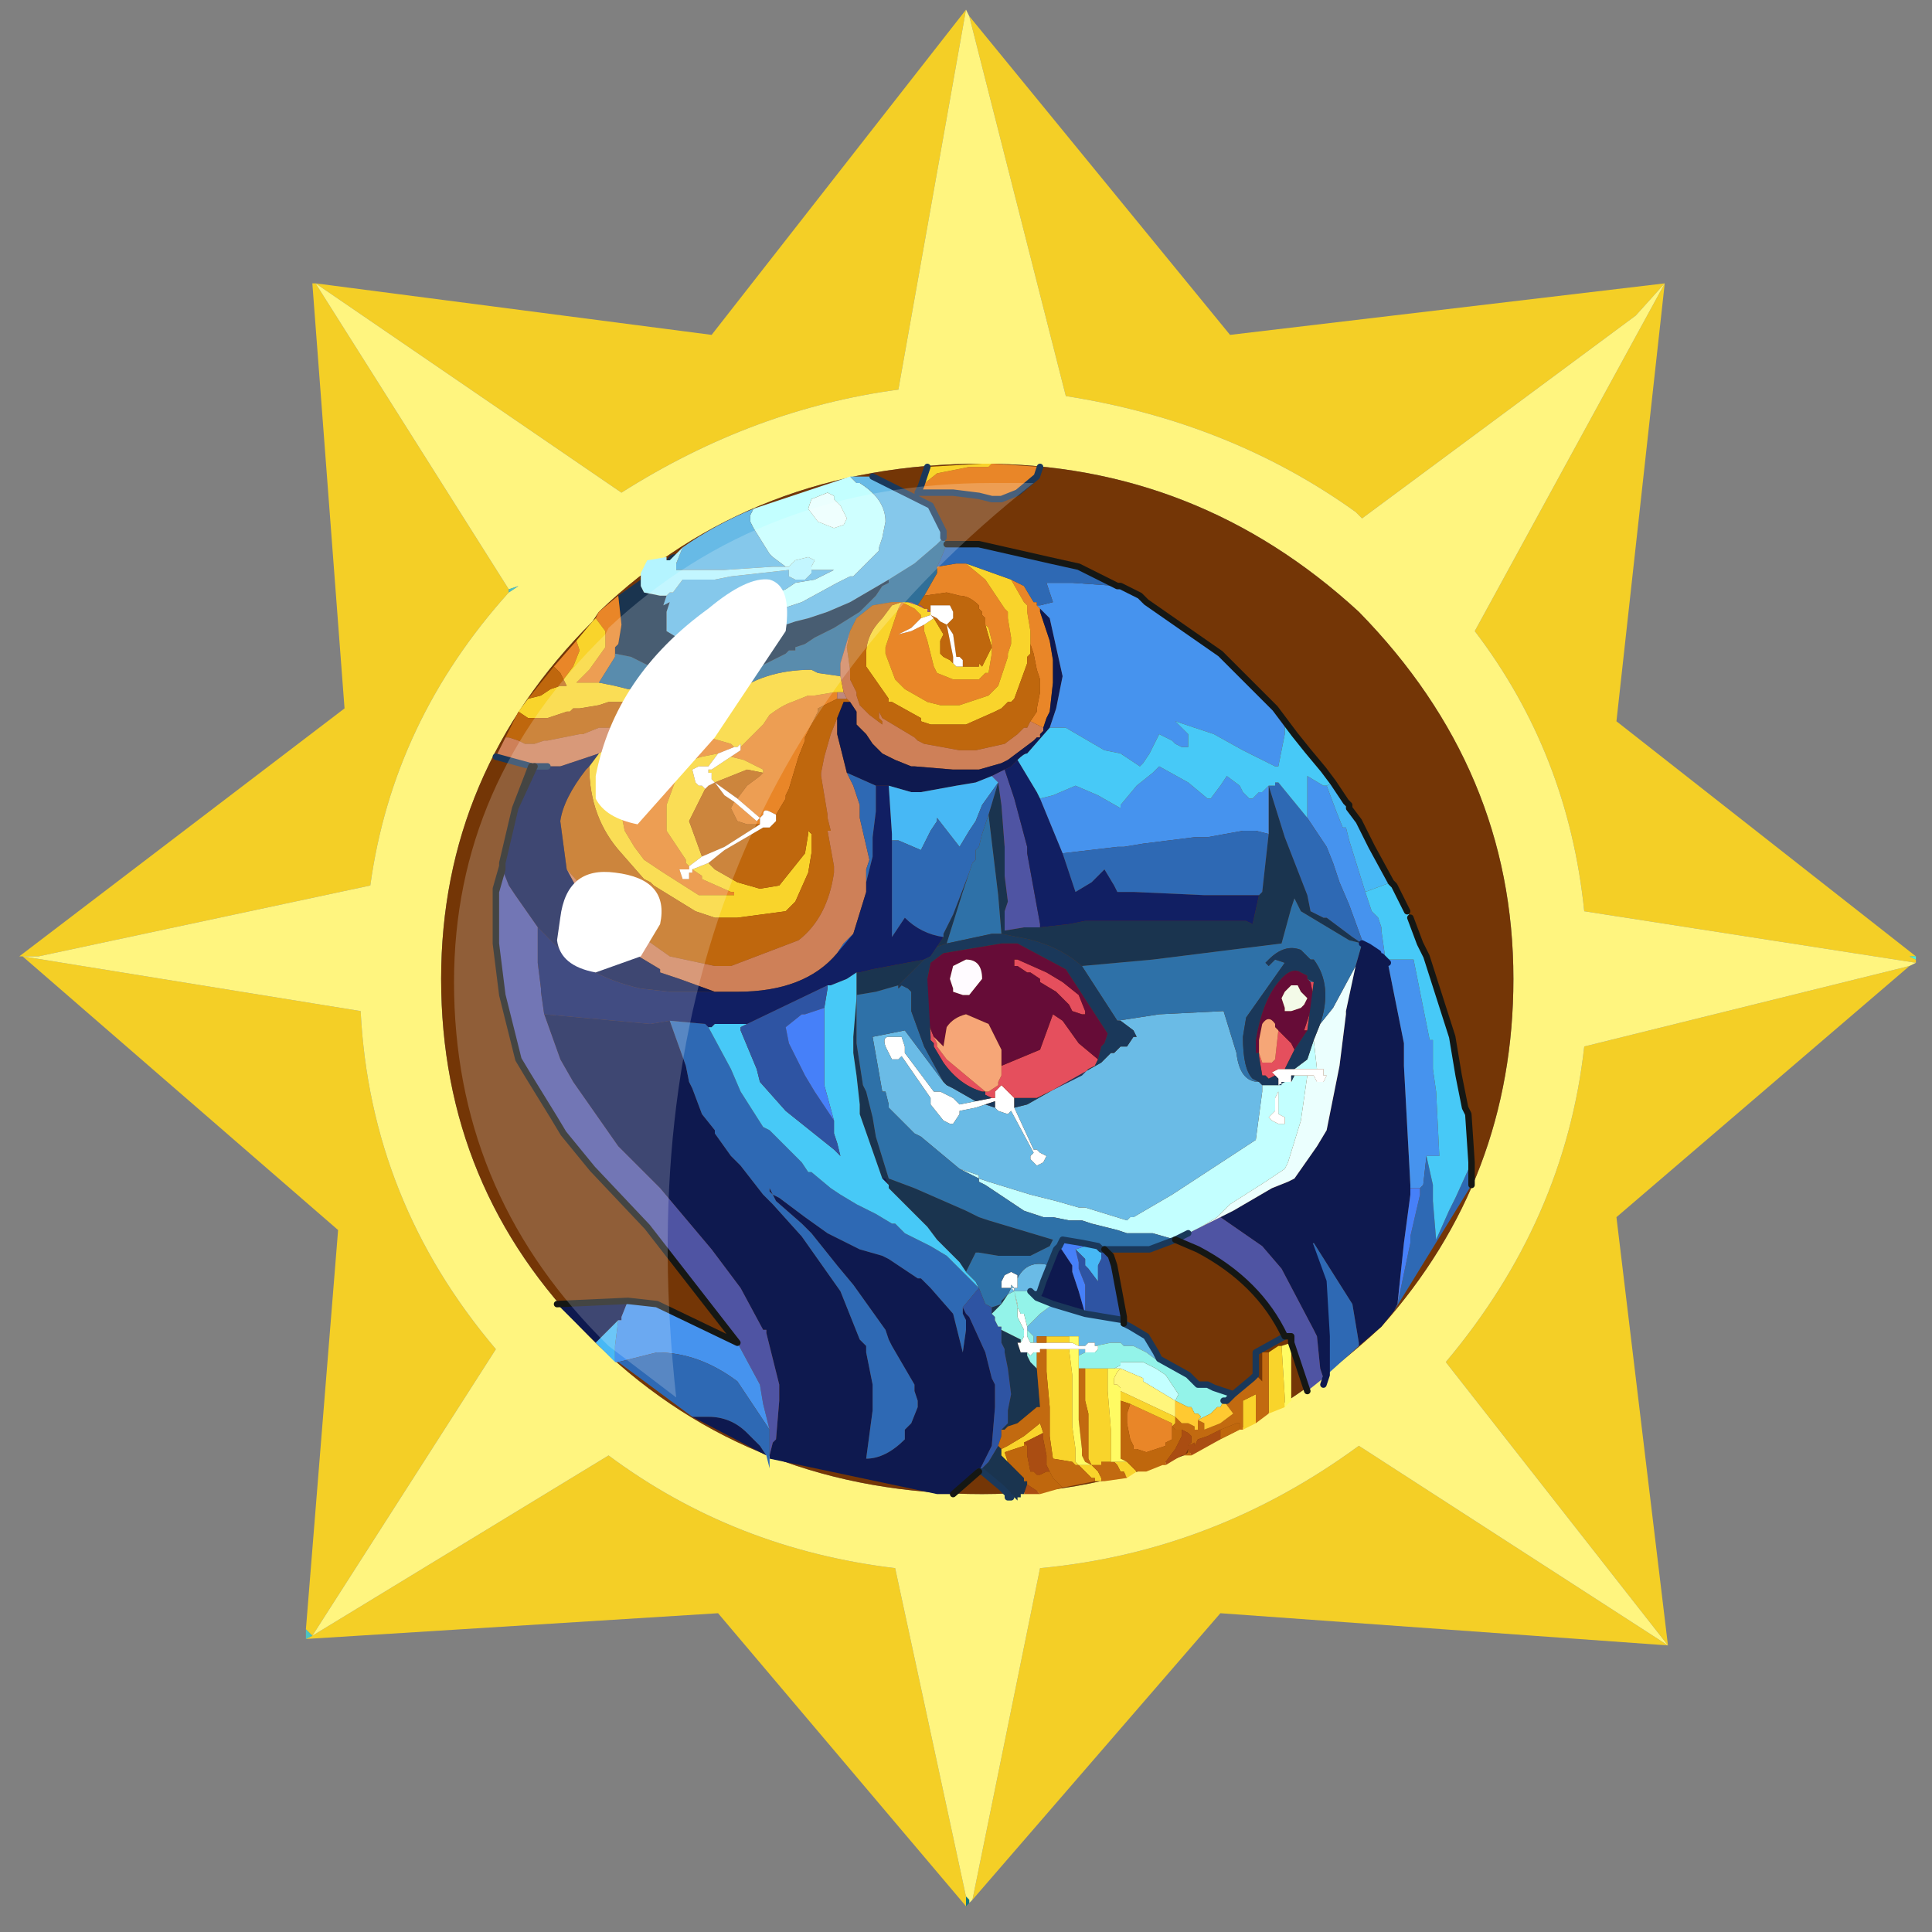 <?xml version="1.0" encoding="UTF-8" standalone="no"?>
<svg xmlns:ffdec="https://www.free-decompiler.com/flash" xmlns:xlink="http://www.w3.org/1999/xlink" ffdec:objectType="frame" height="30.0px" width="30.0px" xmlns="http://www.w3.org/2000/svg">
  <rect width="100%" height="100%" fill="#808080" stroke="none"/>
  <g transform="matrix(1.0, 0.0, 0.0, 1.0, 0.0, 0.0)">
    <use ffdec:characterId="1" height="30.0" transform="matrix(1.0, 0.0, 0.0, 1.0, 0.0, 0.0)" width="30.0" xlink:href="#shape0"/>
    <use ffdec:characterId="3" height="29.45" transform="matrix(1.0, 0.0, 0.0, 1.0, 0.3, 0.15)" width="29.45" xlink:href="#sprite0"/>
  </g>
  <defs>
    <g id="shape0" transform="matrix(1.0, 0.0, 0.0, 1.0, 0.0, 0.0)">
      <path d="M0.0 0.0 L30.0 0.0 30.0 30.0 0.0 30.0 0.0 0.0" fill="#33cc66" fill-opacity="0.0" fill-rule="evenodd" stroke="none"/>
    </g>
    <g id="sprite0" transform="matrix(1.0, 0.0, 0.0, 1.0, -0.3, -0.1)">
      <use ffdec:characterId="2" height="29.45" transform="matrix(1.0, 0.0, 0.0, 1.0, 0.3, 0.1)" width="29.45" xlink:href="#shape1"/>
    </g>
    <g id="shape1" transform="matrix(1.0, 0.0, 0.0, 1.0, -0.3, -0.1)">
      <path d="M29.75 14.9 L24.6 14.1 Q24.35 11.65 22.9 9.75 L25.85 4.35 25.4 4.85 21.15 8.0 21.05 7.9 Q19.1 6.5 16.55 6.1 L15.05 0.2 19.1 5.15 25.85 4.35 25.1 11.15 29.75 14.8 29.65 14.8 29.75 14.85 29.75 14.9 M15.0 0.1 L13.95 6.0 Q11.7 6.3 9.65 7.6 L4.9 4.35 7.9 9.1 7.9 9.15 Q6.1 11.15 5.75 13.7 L0.6 14.8 0.35 14.8 5.6 15.65 Q5.75 18.6 7.7 20.9 L4.85 25.35 9.45 22.55 Q11.4 24.0 13.9 24.3 L15.0 29.4 15.0 29.55 11.15 25.0 4.75 25.4 4.85 25.35 4.75 25.25 5.25 19.05 0.35 14.8 0.3 14.8 5.35 10.95 4.85 4.35 4.9 4.35 11.05 5.15 15.0 0.1 M15.1 29.45 L16.15 24.3 Q18.85 24.05 21.1 22.4 L25.9 25.5 22.45 21.1 Q24.3 18.9 24.6 16.2 L29.65 14.95 25.1 18.85 25.9 25.5 18.95 25.0 15.1 29.45" fill="#f4cf26" fill-rule="evenodd" stroke="none"/>
      <path d="M15.05 0.2 L16.55 6.1 Q19.1 6.5 21.05 7.9 L21.15 8.0 25.4 4.85 25.85 4.35 22.9 9.75 Q24.35 11.65 24.6 14.1 L29.75 14.9 29.65 14.95 24.6 16.2 Q24.3 18.9 22.45 21.1 L25.9 25.5 21.1 22.4 Q18.85 24.05 16.15 24.3 L15.1 29.45 15.05 29.5 15.05 29.45 15.0 29.4 13.9 24.3 Q11.4 24.0 9.45 22.55 L4.85 25.35 7.7 20.9 Q5.75 18.6 5.6 15.65 L0.35 14.8 0.6 14.8 5.75 13.7 Q6.1 11.15 7.9 9.15 L8.05 9.05 7.9 9.1 4.9 4.35 9.65 7.6 Q11.7 6.3 13.95 6.0 L15.0 0.1 15.05 0.2 M23.5 15.15 Q23.5 11.9 21.1 9.45 18.6 7.15 15.25 7.15 11.7 7.15 9.3 9.45 L9.2 9.6 Q6.85 11.95 6.85 15.15 6.85 18.4 9.15 20.7 L9.3 20.85 Q11.7 23.15 15.25 23.15 18.65 23.15 21.45 20.55 23.5 18.25 23.5 15.15" fill="#fff57f" fill-rule="evenodd" stroke="none"/>
      <path d="M7.9 9.1 L8.05 9.05 7.9 9.15 7.9 9.1 M4.75 25.25 L4.85 25.35 4.75 25.4 4.75 25.25" fill="#4dc4c2" fill-rule="evenodd" stroke="none"/>
      <path d="M23.5 15.15 Q23.5 18.25 21.45 20.55 18.65 23.15 15.25 23.15 11.7 23.15 9.3 20.85 L9.15 20.7 Q6.85 18.4 6.85 15.15 6.85 11.95 9.2 9.6 L9.3 9.45 Q11.7 7.15 15.25 7.15 18.6 7.15 21.1 9.45 23.5 11.9 23.5 15.15" fill="#743606" fill-rule="evenodd" stroke="none"/>
      <path d="M29.75 14.85 L29.65 14.8 29.75 14.8 29.75 14.85" fill="url(#gradient0)" fill-rule="evenodd" stroke="none"/>
      <path d="M15.0 29.4 L15.05 29.45 15.05 29.5 15.0 29.55 15.0 29.4" fill="url(#gradient1)" fill-rule="evenodd" stroke="none"/>
      <path d="M9.55 10.1 L9.55 10.0 9.6 9.95 9.65 9.65 9.6 9.2 9.95 8.95 9.95 9.05 10.0 9.15 10.25 9.2 10.35 9.2 10.3 9.35 10.4 9.3 10.35 9.45 10.35 9.65 10.35 9.75 10.6 9.9 10.95 9.9 11.1 9.9 11.15 9.9 11.2 9.9 11.75 9.8 12.1 9.7 12.15 9.7 12.2 9.65 12.35 9.6 12.55 9.55 12.85 9.45 13.2 9.3 13.8 8.95 13.8 9.0 13.7 9.05 13.6 9.2 13.35 9.45 12.95 9.7 12.65 9.85 12.5 9.95 12.35 10.0 12.35 10.05 12.25 10.05 12.2 10.1 11.4 10.5 11.35 10.5 11.25 10.5 10.1 10.3 9.8 10.15 9.55 10.1 M13.3 15.05 L13.35 15.05 13.55 15.0 14.35 14.85 14.0 15.2 13.95 15.25 13.6 15.35 13.3 15.4 13.3 15.55 13.3 16.05 13.3 16.15 13.4 16.8 13.45 16.9 13.55 17.3 13.6 17.6 13.8 18.25 14.2 18.4 15.0 18.75 15.2 18.85 15.35 18.9 16.35 19.2 16.3 19.3 16.0 19.45 15.7 19.45 15.6 19.45 15.5 19.45 15.2 19.4 15.15 19.4 15.0 19.7 14.9 19.55 14.8 19.45 14.75 19.4 14.55 19.2 14.4 19.0 13.8 18.4 13.8 18.35 13.75 18.25 13.8 18.25 13.75 18.25 13.7 18.25 13.35 17.25 13.35 17.1 13.3 16.65 13.25 16.3 13.25 16.05 13.3 15.45 13.3 15.2 13.3 15.05 M14.55 14.65 L14.65 14.5 14.65 14.45 14.8 14.15 15.05 13.5 14.95 13.8 14.7 14.6 14.55 14.65 M10.35 8.65 Q10.4 8.55 10.5 8.55 L10.4 8.65 10.35 8.65 M15.9 23.15 L15.85 23.15 15.85 23.2 15.8 23.2 15.8 23.25 15.75 23.2 15.7 23.2 15.65 23.2 15.65 23.15 15.55 23.05 15.25 22.8 15.2 22.8 15.35 22.65 15.5 22.4 15.55 22.45 15.55 22.55 15.65 22.65 15.7 22.7 15.9 22.9 15.9 22.95 15.95 22.95 15.95 23.0 15.9 23.15 M19.7 12.9 L19.7 12.6 19.7 12.15 19.95 12.95 20.3 13.85 20.35 14.1 20.55 14.2 20.6 14.2 21.0 14.5 21.15 14.6 20.95 14.55 20.2 14.1 20.1 13.9 20.05 14.05 19.9 14.6 17.9 14.85 16.8 14.95 Q16.4 14.6 15.8 14.5 L15.55 14.45 15.5 13.85 15.35 12.6 15.5 12.1 15.55 12.45 15.6 13.1 15.6 13.2 15.6 13.55 15.65 13.95 15.6 14.1 15.6 14.4 15.9 14.35 16.05 14.35 16.15 14.35 16.6 14.3 16.85 14.25 17.35 14.25 17.6 14.25 17.65 14.25 18.75 14.25 18.9 14.25 19.25 14.25 19.35 14.25 19.45 14.3 19.55 13.85 19.6 13.8 19.7 12.9 M15.1 13.35 L15.15 13.3 15.1 13.35 M15.4 20.25 L15.55 20.2 15.55 20.15 15.65 20.05 15.55 20.2 15.4 20.35 15.4 20.25 M15.55 20.55 L15.55 20.6 15.75 20.7 15.85 20.75 15.85 20.8 15.8 20.8 15.85 20.95 15.95 20.95 15.95 21.0 16.0 21.1 16.1 21.2 16.15 21.8 16.1 21.8 15.8 22.05 15.65 22.1 15.6 22.15 15.55 22.15 15.65 22.05 15.65 21.85 15.7 21.6 15.65 21.2 15.6 20.95 15.6 20.9 15.55 20.8 15.55 20.55" fill="#1a344f" fill-rule="evenodd" stroke="none"/>
      <path d="M9.3 10.55 L9.1 10.55 8.95 10.55 9.15 10.35 9.4 10.0 9.4 9.9 9.4 9.75 9.25 9.55 9.3 9.45 9.6 9.2 9.65 9.65 9.6 9.95 9.55 10.0 9.55 10.1 9.55 10.15 9.3 10.55 M8.95 9.9 L9.0 10.05 8.9 10.3 8.75 10.5 8.7 10.4 8.6 10.3 8.95 9.9 M9.8 11.4 L10.35 11.3 10.55 11.3 10.7 11.3 10.85 11.35 11.0 11.4 11.35 11.5 11.4 11.55 11.15 11.65 10.9 11.7 Q10.7 11.75 10.55 11.9 L10.35 12.45 10.35 12.75 10.35 12.85 10.65 13.3 10.65 13.35 10.7 13.4 10.7 13.45 10.65 13.45 10.55 13.45 10.6 13.6 10.7 13.6 10.7 13.5 10.75 13.5 10.75 13.45 10.9 13.55 10.9 13.6 11.35 13.8 11.4 13.8 11.4 13.85 11.1 13.85 10.9 13.85 10.85 13.85 10.3 13.5 10.0 13.3 9.85 13.1 9.7 12.85 9.55 12.1 9.65 11.65 9.7 11.5 9.8 11.4 M14.3 7.5 L14.55 7.3 15.05 7.2 15.35 7.2 15.4 7.15 16.15 7.2 16.1 7.35 15.8 7.6 15.55 7.7 15.4 7.7 15.2 7.65 14.8 7.6 14.3 7.6 14.25 7.6 14.3 7.5 M14.35 9.2 L14.55 8.85 14.55 8.75 14.85 8.7 15.05 8.7 15.0 8.7 15.3 8.95 15.6 9.4 15.65 9.45 15.65 9.55 15.7 9.85 15.7 9.95 15.65 10.1 15.65 10.15 15.5 10.6 15.5 10.65 15.5 10.6 15.45 10.65 15.4 10.7 15.35 10.75 14.9 10.9 14.75 10.9 14.6 10.9 14.4 10.85 14.05 10.65 13.95 10.55 13.9 10.5 13.75 10.1 13.75 10.0 13.95 9.4 14.0 9.3 14.2 9.4 14.25 9.45 14.3 9.5 14.3 9.55 14.15 9.7 13.95 9.8 14.15 9.75 14.35 9.65 14.35 9.75 14.4 9.9 14.45 10.1 14.5 10.3 14.55 10.4 14.8 10.5 15.0 10.5 15.2 10.5 15.3 10.4 15.35 10.4 15.4 10.1 15.4 10.0 15.4 9.9 15.35 9.7 15.3 9.65 15.3 9.6 15.3 9.55 15.25 9.5 15.25 9.45 15.2 9.4 15.2 9.35 Q15.05 9.2 14.9 9.2 L14.7 9.15 14.35 9.2 M16.0 9.95 L16.0 9.75 15.95 9.45 15.95 9.4 15.95 9.35 15.9 9.3 15.7 8.95 15.9 9.05 16.05 9.3 16.1 9.3 16.1 9.35 16.15 9.4 16.15 9.45 16.3 9.9 16.35 10.2 16.35 10.3 16.35 10.55 16.3 11.0 16.25 11.1 16.2 11.25 16.0 11.15 16.1 11.0 16.1 10.95 16.15 10.7 16.15 10.5 16.1 10.35 16.05 10.1 16.0 9.95 M11.5 11.55 L11.85 11.2 11.95 11.05 Q12.15 10.9 12.3 10.85 L12.55 10.75 12.65 10.75 12.95 10.7 13.0 10.7 13.0 10.8 12.7 10.95 12.7 11.0 12.5 11.4 12.5 11.45 12.4 11.7 12.25 12.2 12.2 12.3 12.2 12.35 12.05 12.6 11.95 12.55 Q11.85 12.5 11.85 12.6 L11.8 12.65 11.45 12.35 11.6 12.15 11.8 12.0 11.85 11.95 11.85 11.9 11.55 11.75 11.35 11.7 11.5 11.6 11.5 11.55 M11.8 12.75 L11.6 12.75 11.45 12.7 11.35 12.5 11.4 12.4 11.75 12.7 11.8 12.65 11.8 12.75 M18.2 22.05 L18.2 22.2 18.2 22.3 18.1 22.35 18.1 22.4 17.95 22.45 17.8 22.5 17.65 22.45 17.6 22.45 17.6 22.4 17.55 22.3 17.5 22.05 17.5 22.0 17.5 21.9 17.55 21.75 18.2 22.05" fill="#e98628" fill-rule="evenodd" stroke="none"/>
      <path d="M9.25 9.55 L9.4 9.75 9.4 9.9 9.4 10.0 9.15 10.35 8.95 10.55 9.1 10.55 9.3 10.55 9.55 10.6 9.75 10.65 9.8 10.65 10.35 10.85 10.7 11.0 10.85 11.1 10.7 11.05 10.35 10.9 9.75 10.85 9.45 10.85 9.3 10.9 9.0 10.95 8.9 10.95 8.85 11.0 8.8 11.0 8.5 11.1 8.4 11.1 8.2 11.1 8.05 11.0 8.2 10.8 8.4 10.75 8.55 10.65 8.7 10.6 8.8 10.6 8.75 10.5 8.9 10.3 9.0 10.05 8.95 9.9 9.2 9.6 9.25 9.55 M9.3 11.65 L9.65 11.4 9.8 11.4 9.7 11.5 9.65 11.65 9.55 12.1 9.7 12.85 9.85 13.1 10.0 13.3 10.3 13.5 10.85 13.85 10.9 13.85 11.1 13.85 11.4 13.85 11.4 13.8 11.35 13.8 10.9 13.6 10.9 13.55 10.75 13.45 11.0 13.35 11.1 13.45 11.45 13.65 11.8 13.75 12.1 13.7 12.5 13.2 12.55 12.9 12.55 12.85 12.6 12.9 12.6 13.2 12.55 13.5 12.35 13.95 12.2 14.1 11.45 14.2 11.1 14.2 10.8 14.1 10.15 13.7 10.1 13.65 10.0 13.6 9.65 13.2 Q9.15 12.65 9.15 11.85 L9.3 11.65 M10.7 13.4 L10.65 13.35 10.65 13.3 10.35 12.85 10.35 12.75 10.35 12.45 10.55 11.9 Q10.7 11.75 10.9 11.7 L11.15 11.65 11.0 11.85 10.85 11.85 10.75 11.9 10.8 12.1 10.85 12.15 10.9 12.15 10.95 12.2 10.7 12.7 10.9 13.25 10.7 13.4 M11.4 11.55 L11.35 11.5 11.0 11.4 10.85 11.35 10.9 11.25 10.95 11.15 11.0 11.15 11.35 10.75 Q11.85 10.35 12.6 10.35 L12.7 10.4 13.05 10.45 13.1 10.7 13.0 10.7 12.95 10.7 12.65 10.75 12.55 10.75 12.3 10.85 Q12.15 10.9 11.95 11.05 L11.85 11.2 11.5 11.55 11.5 11.5 11.45 11.55 11.4 11.55 M15.4 7.15 L15.35 7.2 15.05 7.2 14.55 7.3 14.3 7.5 14.4 7.2 15.25 7.15 15.4 7.15 M19.95 21.8 L19.7 21.9 19.7 21.85 19.7 21.65 19.7 21.0 19.7 20.95 19.85 20.85 19.9 20.85 19.95 21.65 19.95 21.8 M19.5 22.05 L19.3 22.15 19.3 21.95 19.3 21.7 19.5 21.6 19.5 21.9 19.5 22.05 M17.65 22.8 L17.5 22.9 17.45 22.8 17.4 22.8 17.35 22.7 17.3 22.65 17.35 22.65 17.5 22.65 17.65 22.8 M17.15 22.95 L17.0 22.95 17.0 22.9 16.95 22.9 16.75 22.7 16.7 22.7 16.65 22.65 16.35 22.6 16.3 22.25 16.3 22.05 16.3 21.95 16.3 21.8 16.25 21.25 16.25 20.9 16.3 20.9 16.4 20.9 16.45 20.9 16.6 20.9 16.65 21.3 16.65 21.55 16.65 21.85 16.65 22.05 16.65 22.1 16.7 22.45 16.7 22.55 16.7 22.65 16.75 22.7 16.95 22.7 16.9 22.6 16.9 22.45 16.9 21.9 16.85 21.7 16.85 21.6 16.85 21.2 17.2 21.2 17.25 21.2 17.2 21.2 17.2 21.3 17.2 21.55 17.25 22.15 17.25 22.25 17.25 22.45 17.25 22.55 17.25 22.6 17.25 22.65 17.15 22.65 17.1 22.65 17.1 22.7 16.95 22.7 17.05 22.8 17.1 22.9 17.1 22.95 17.15 22.95 M13.9 9.3 L14.0 9.3 14.05 9.3 14.15 9.3 14.25 9.35 14.35 9.4 14.4 9.4 14.4 9.45 14.45 9.45 14.45 9.5 14.3 9.55 14.3 9.5 14.25 9.45 14.2 9.4 14.0 9.3 13.95 9.4 13.75 10.0 13.75 10.1 13.9 10.5 13.95 10.55 14.05 10.65 14.4 10.85 14.6 10.9 14.75 10.9 14.9 10.9 15.35 10.75 15.4 10.7 15.45 10.65 15.5 10.6 15.5 10.65 15.5 10.6 15.65 10.15 15.65 10.1 15.7 9.95 15.7 9.85 15.65 9.55 15.65 9.45 15.6 9.4 15.3 8.95 15.0 8.7 15.7 8.95 15.9 9.3 15.95 9.35 15.95 9.4 15.95 9.45 16.0 9.75 16.0 9.95 16.0 10.1 15.95 10.15 15.95 10.25 15.75 10.8 15.7 10.85 15.65 10.85 15.55 10.95 15.45 11.0 15.0 11.2 14.95 11.2 14.8 11.2 14.55 11.2 14.45 11.2 14.3 11.15 14.3 11.1 13.85 10.85 13.8 10.85 13.8 10.8 13.45 10.3 13.45 10.1 Q13.45 9.8 13.7 9.55 L13.85 9.35 14.0 9.3 13.9 9.3 M15.3 9.6 L15.3 9.65 15.35 9.7 15.4 9.9 15.4 10.0 15.4 10.1 15.35 10.4 15.3 10.4 15.2 10.5 15.0 10.5 14.8 10.5 14.55 10.4 14.5 10.3 14.45 10.1 14.4 9.9 14.35 9.75 14.35 9.65 14.5 9.55 14.65 9.8 14.6 9.9 14.6 10.1 14.65 10.15 14.75 10.2 14.8 10.25 14.85 10.3 14.9 10.3 15.0 10.3 15.1 10.3 15.2 10.3 15.2 10.25 15.25 10.3 15.4 10.0 15.3 9.65 15.3 9.6 M11.35 11.7 L11.55 11.75 11.85 11.9 11.85 11.95 11.6 11.9 11.1 12.1 11.05 12.05 11.05 11.95 11.0 11.95 11.0 11.9 11.05 11.9 11.35 11.7 M11.05 12.05 L11.0 12.1 11.05 12.05 M16.25 20.7 L16.3 20.7 16.6 20.7 16.6 20.8 16.5 20.8 16.35 20.8 16.25 20.8 16.25 20.7 M15.55 22.45 L15.65 22.4 15.9 22.25 16.15 22.05 16.2 22.2 15.9 22.35 15.9 22.4 15.75 22.45 15.6 22.5 15.65 22.65 15.55 22.55 15.55 22.45 M18.25 21.95 L18.25 22.05 18.2 22.1 18.2 22.05 17.55 21.75 17.4 21.7 17.4 21.5 17.4 21.55 18.25 21.95 M16.75 21.4 L16.75 21.3 16.75 21.2 16.75 21.3 16.75 21.4" fill="#f9d42b" fill-rule="evenodd" stroke="none"/>
      <path d="M10.85 11.1 L10.7 11.0 10.35 10.85 9.8 10.65 9.75 10.65 9.55 10.6 9.3 10.55 9.55 10.15 9.55 10.1 9.8 10.15 10.1 10.3 11.25 10.5 11.35 10.5 11.4 10.5 12.2 10.1 12.25 10.05 12.35 10.05 12.35 10.0 12.5 9.95 12.65 9.85 12.95 9.7 13.35 9.45 13.6 9.2 13.7 9.05 13.8 9.0 13.8 8.95 14.2 8.7 14.55 8.4 14.65 8.3 14.7 8.4 14.6 8.65 14.55 8.75 14.55 8.85 14.35 9.2 14.25 9.35 14.1 9.3 14.05 9.3 14.0 9.3 13.9 9.3 13.85 9.3 13.55 9.35 13.3 9.55 13.2 9.75 13.05 10.25 13.05 10.4 13.05 10.45 12.7 10.4 12.6 10.35 Q11.85 10.35 11.35 10.75 L11.0 11.15 10.9 11.15 10.85 11.1" fill="#306f98" fill-rule="evenodd" stroke="none"/>
      <path d="M8.75 10.5 L8.8 10.6 8.7 10.6 8.55 10.65 8.4 10.75 8.2 10.8 8.6 10.3 8.7 10.4 8.75 10.5 M8.05 11.0 L8.2 11.1 8.4 11.1 8.5 11.1 8.8 11.0 8.85 11.0 8.9 10.95 9.0 10.95 9.3 10.9 9.45 10.85 9.75 10.85 10.35 10.9 10.7 11.05 10.85 11.1 10.9 11.15 10.95 11.15 10.9 11.25 10.85 11.35 10.7 11.3 10.55 11.3 10.35 11.25 10.3 11.25 10.15 11.25 10.1 11.25 9.95 11.25 9.85 11.25 9.3 11.25 9.05 11.35 9.0 11.35 8.5 11.45 8.45 11.45 8.3 11.5 8.15 11.5 8.05 11.45 7.9 11.4 7.85 11.4 8.05 11.0 M8.8 13.45 L8.7 12.7 Q8.75 12.35 9.1 11.9 L9.15 11.85 Q9.15 12.65 9.65 13.2 L10.0 13.6 10.1 13.65 10.15 13.7 10.8 14.1 11.1 14.2 11.45 14.2 12.2 14.1 12.35 13.95 12.55 13.5 12.6 13.2 12.6 12.9 12.55 12.85 12.55 12.9 12.5 13.2 12.1 13.7 11.8 13.75 11.45 13.65 11.1 13.45 11.0 13.35 11.25 13.15 11.85 12.8 11.85 12.75 11.85 12.8 11.95 12.8 12.05 12.7 12.05 12.65 12.05 12.6 12.2 12.35 12.2 12.3 12.25 12.2 12.4 11.7 12.5 11.45 12.5 11.4 12.7 11.0 12.7 10.95 13.0 10.8 13.15 10.8 13.2 10.85 13.1 10.85 13.0 11.1 12.9 11.35 12.8 11.7 12.75 11.95 12.75 12.0 12.85 12.6 12.85 12.65 12.9 12.85 12.85 12.85 12.95 13.4 12.95 13.5 Q12.85 14.2 12.4 14.55 L11.35 14.95 11.1 14.95 10.4 14.8 9.55 14.2 9.5 14.15 9.3 14.0 8.8 13.45 M19.25 22.15 L18.95 22.3 18.95 22.15 19.2 22.05 19.25 22.05 19.25 22.15 M18.5 22.55 L18.35 22.55 18.4 22.55 18.45 22.5 18.45 22.45 18.5 22.55 M18.1 22.7 L18.05 22.7 17.8 22.8 17.75 22.8 17.65 22.8 17.5 22.65 17.4 22.6 17.4 22.55 17.4 22.5 17.4 22.45 17.4 22.3 17.4 22.2 17.4 22.1 17.4 21.8 17.4 21.7 17.55 21.75 17.5 21.9 17.5 22.0 17.5 22.05 17.55 22.3 17.6 22.4 17.6 22.45 17.65 22.45 17.8 22.5 17.95 22.45 18.1 22.4 18.1 22.35 18.2 22.3 18.2 22.2 18.2 22.05 18.2 22.1 18.25 22.15 18.35 22.15 18.35 22.25 18.3 22.35 18.25 22.45 18.1 22.65 18.1 22.7 M16.5 23.05 L16.15 23.15 16.1 23.1 15.95 23.0 15.95 22.95 15.9 22.95 15.9 22.9 15.7 22.7 15.65 22.65 15.6 22.5 15.75 22.45 15.9 22.4 15.9 22.35 15.95 22.4 15.95 22.45 15.95 22.55 16.0 22.8 16.05 22.8 16.1 22.85 16.15 22.85 16.25 22.8 16.3 22.8 16.35 22.9 16.45 23.0 16.5 23.05 M13.2 9.75 L13.3 9.55 13.55 9.35 13.85 9.3 13.9 9.3 14.0 9.3 13.85 9.35 13.7 9.55 Q13.45 9.8 13.45 10.1 L13.45 10.3 13.8 10.8 13.8 10.85 13.85 10.85 14.3 11.1 14.3 11.15 14.45 11.2 14.55 11.2 14.8 11.2 14.95 11.2 15.0 11.2 15.45 11.0 15.55 10.95 15.65 10.85 15.7 10.85 15.75 10.8 15.95 10.25 15.95 10.15 16.0 10.1 16.0 9.95 16.05 10.1 16.1 10.35 16.15 10.5 16.15 10.7 16.1 10.95 16.1 11.0 16.0 11.15 15.95 11.25 15.9 11.25 15.8 11.35 15.6 11.5 15.15 11.6 14.9 11.6 14.35 11.5 14.25 11.45 14.2 11.4 13.7 11.1 13.65 11.0 13.65 11.1 13.7 11.15 13.7 11.2 13.5 11.05 13.35 10.9 13.3 10.75 13.3 10.7 13.2 10.5 13.2 10.35 13.15 10.0 13.2 9.75 M14.25 9.35 L14.35 9.2 14.7 9.15 14.9 9.2 Q15.05 9.2 15.2 9.35 L15.2 9.4 15.25 9.45 15.25 9.5 15.3 9.55 15.3 9.6 15.3 9.65 15.4 10.0 15.25 10.3 15.2 10.25 15.2 10.3 15.1 10.3 15.0 10.3 14.9 10.3 14.95 10.3 14.95 10.2 14.9 10.15 14.85 10.15 14.8 9.8 14.7 9.65 14.8 9.55 14.8 9.45 14.75 9.35 14.45 9.35 14.45 9.45 14.4 9.4 14.35 9.4 14.3 9.35 14.25 9.35 M14.45 9.5 L14.55 9.55 14.6 9.6 14.7 9.65 14.8 10.15 14.8 10.25 14.75 10.2 14.65 10.15 14.6 10.1 14.6 9.9 14.65 9.8 14.5 9.55 14.45 9.5 M11.85 11.95 L11.8 12.0 11.6 12.15 11.45 12.35 11.1 12.1 11.6 11.9 11.85 11.95 M10.95 12.2 L11.0 12.15 11.1 12.1 11.25 12.3 11.4 12.4 11.35 12.5 11.45 12.7 11.6 12.75 11.8 12.75 11.25 13.1 10.9 13.25 10.7 12.7 10.95 12.2" fill="#bf670d" fill-rule="evenodd" stroke="none"/>
      <path d="M8.5 11.85 L8.3 11.85 8.25 11.85 7.7 11.7 7.85 11.4 7.9 11.4 8.05 11.45 8.15 11.5 8.3 11.5 8.45 11.45 8.5 11.45 9.0 11.35 9.05 11.35 9.3 11.25 9.85 11.25 9.95 11.25 10.1 11.25 10.15 11.25 10.3 11.25 10.35 11.25 10.55 11.3 10.35 11.3 9.8 11.4 9.65 11.4 9.3 11.65 9.15 11.7 8.7 11.85 8.5 11.85 M11.1 15.35 L10.55 15.15 10.25 15.05 10.25 15.0 9.75 14.7 9.4 14.35 9.15 14.1 8.8 13.45 9.3 14.0 9.15 14.1 9.3 14.0 9.5 14.15 9.55 14.2 10.4 14.8 11.1 14.95 11.35 14.95 12.4 14.55 Q12.85 14.2 12.95 13.5 L12.95 13.4 12.85 12.85 12.9 12.85 12.85 12.65 12.85 12.6 12.75 12.0 12.75 11.95 12.8 11.7 12.9 11.35 13.0 11.1 13.0 11.2 13.0 11.35 13.15 11.95 13.25 12.15 13.35 12.45 13.35 12.5 13.35 12.65 13.5 13.3 13.45 13.45 13.45 13.6 13.45 13.65 13.45 13.8 13.25 14.45 13.0 14.75 Q12.5 15.35 11.45 15.35 L11.25 15.35 11.1 15.35 M16.0 11.15 L16.2 11.25 16.2 11.3 16.15 11.35 16.15 11.4 16.1 11.4 16.05 11.45 15.65 11.75 15.55 11.8 15.2 11.9 14.8 11.9 14.2 11.85 14.15 11.85 13.9 11.75 13.7 11.65 13.55 11.5 13.45 11.35 13.3 11.2 13.3 11.0 13.2 10.85 13.15 10.8 13.1 10.7 13.05 10.45 13.05 10.4 13.05 10.25 13.2 9.75 13.15 10.0 13.2 10.35 13.2 10.5 13.3 10.7 13.3 10.75 13.35 10.9 13.5 11.05 13.7 11.2 13.7 11.15 13.65 11.1 13.65 11.0 13.7 11.1 14.2 11.4 14.25 11.45 14.35 11.5 14.9 11.6 15.15 11.6 15.6 11.5 15.8 11.35 15.9 11.25 15.95 11.25 16.0 11.15" fill="#ce8058" fill-rule="evenodd" stroke="none"/>
      <path d="M8.25 11.85 L8.3 11.85 8.5 11.85 8.7 11.85 9.15 11.7 9.3 11.65 9.15 11.85 9.1 11.9 Q8.75 12.35 8.7 12.7 L8.8 13.45 9.15 14.1 9.4 14.35 9.75 14.7 10.25 15.0 10.25 15.05 10.55 15.15 11.1 15.35 10.6 15.35 10.4 15.35 9.95 15.3 Q9.05 15.1 8.45 14.45 L8.35 14.35 8.0 13.85 7.9 13.7 7.8 13.45 7.8 13.4 7.8 13.35 8.0 12.5 8.25 11.85 M8.3 11.85 L8.0 12.5 8.3 11.85 M8.45 15.7 L10.1 15.85 10.4 15.8 10.65 16.5 10.7 16.75 10.75 16.85 10.9 17.25 11.1 17.5 11.1 17.55 11.35 17.9 11.5 18.05 11.85 18.5 11.95 18.6 12.0 18.65 12.45 19.15 13.05 20.0 13.35 20.75 13.45 20.85 13.45 20.95 13.55 21.45 13.55 21.75 13.55 21.85 13.45 22.6 Q13.75 22.6 14.05 22.3 L14.05 22.15 14.15 22.05 14.25 21.8 14.25 21.7 14.2 21.55 14.2 21.45 13.85 20.85 13.8 20.75 13.75 20.6 13.25 19.9 13.0 19.6 12.6 19.1 12.45 18.95 12.05 18.6 12.0 18.5 12.1 18.55 12.5 18.85 12.85 19.1 13.35 19.35 13.7 19.45 13.8 19.5 14.25 19.8 14.3 19.8 14.35 19.85 14.45 19.95 14.8 20.35 14.95 20.95 15.0 20.6 15.0 20.45 14.95 20.35 14.95 20.25 15.0 20.35 15.05 20.4 15.3 20.95 15.4 21.35 15.45 21.45 15.45 21.8 15.4 22.4 15.2 22.8 14.8 23.15 14.55 23.15 11.95 22.6 11.95 22.55 12.0 22.35 12.05 22.3 12.1 21.7 12.1 21.45 11.9 20.65 11.9 20.6 11.85 20.6 11.5 19.95 11.05 19.35 10.25 18.4 9.6 17.75 8.9 16.75 8.7 16.4 8.45 15.7 M13.8 12.15 L13.6 12.15 13.15 11.95 13.0 11.35 13.0 11.2 13.0 11.1 13.1 10.85 13.2 10.85 13.3 11.0 13.3 11.2 13.45 11.35 13.55 11.5 13.7 11.65 13.9 11.75 14.15 11.85 14.2 11.85 14.8 11.9 15.2 11.9 15.55 11.8 15.65 11.75 16.05 11.45 16.1 11.4 16.15 11.4 16.15 11.35 16.2 11.3 16.2 11.25 16.25 11.1 16.3 11.0 16.35 10.55 16.35 10.3 16.35 10.2 16.3 9.9 16.15 9.45 16.15 9.4 16.3 9.55 16.5 10.45 16.4 10.95 16.3 11.25 15.95 11.65 Q15.9 11.65 15.8 11.75 L15.7 11.85 15.6 11.9 15.4 12.0 15.15 12.1 14.85 12.15 14.3 12.25 14.15 12.25 13.8 12.15 M9.75 20.15 L9.65 20.4 9.65 20.45 9.6 20.45 9.25 20.8 9.15 20.7 8.65 20.2 9.75 20.15 M21.65 20.3 L21.45 20.55 21.1 20.85 21.1 20.8 21.0 20.2 20.4 19.25 20.35 19.3 20.55 19.85 20.6 20.7 20.6 20.75 20.6 21.2 20.6 21.3 20.55 21.45 20.55 21.35 20.5 21.2 20.45 20.7 20.4 20.6 19.9 19.65 19.6 19.3 18.95 18.85 19.15 18.75 19.75 18.4 20.0 18.3 20.1 18.25 20.45 17.75 20.6 17.5 20.8 16.5 20.9 15.7 20.9 15.65 21.05 14.95 21.15 14.6 21.25 14.65 21.4 14.75 21.4 14.8 21.45 14.8 21.5 14.85 21.55 14.85 21.55 14.9 21.5 14.85 21.55 14.9 21.8 16.15 21.8 16.45 21.8 16.5 21.9 18.35 21.9 18.4 21.9 18.5 21.8 19.25 21.7 20.2 21.65 20.3 M11.9 22.55 L10.75 21.95 10.9 21.95 11.0 21.95 Q11.35 21.95 11.6 22.2 L11.7 22.3 11.8 22.4 11.9 22.55 M10.9 11.15 L11.0 11.15 10.95 11.15 10.9 11.15 M13.8 18.35 L13.7 18.25 13.75 18.25 13.8 18.25 13.75 18.25 13.8 18.35 M16.3 19.6 L16.4 19.35 16.45 19.3 16.65 19.6 16.65 19.65 16.65 19.7 16.75 20.0 16.85 20.35 16.35 20.2 16.1 20.1 16.0 20.0 16.05 20.0 16.15 20.0 16.2 19.85 16.3 19.6 M16.15 20.0 L16.1 20.1 16.15 20.0 M11.95 18.45 L11.95 18.4 12.0 18.5 11.95 18.45" fill="#0e194f" fill-rule="evenodd" stroke="none"/>
      <path d="M7.8 13.4 L7.8 13.45 7.9 13.7 8.0 13.85 8.35 14.35 8.35 14.6 8.35 14.85 8.35 14.9 8.4 15.3 8.4 15.35 8.45 15.7 8.7 16.4 8.9 16.75 9.6 17.75 10.25 18.4 11.05 19.35 11.5 19.95 11.85 20.6 11.9 20.6 11.9 20.65 12.1 21.45 12.1 21.7 12.05 22.3 12.0 22.35 11.95 22.55 11.95 22.3 11.95 22.15 11.85 21.75 11.8 21.45 11.45 20.8 10.4 19.45 10.05 19.0 9.2 18.1 8.75 17.55 8.6 17.3 8.2 16.65 8.05 16.4 7.8 15.4 7.7 14.6 7.7 14.25 7.7 13.8 7.7 13.75 7.8 13.4 M7.8 13.45 L7.7 13.8 7.8 13.45 M20.55 21.35 L20.3 21.55 20.2 21.25 20.05 20.8 20.05 20.7 19.95 20.7 Q19.55 19.85 18.6 19.35 L18.25 19.2 18.45 19.1 18.65 19.0 18.85 18.9 18.95 18.85 19.6 19.3 19.9 19.65 20.4 20.6 20.45 20.7 20.5 21.2 20.55 21.35 M16.15 14.35 L16.05 14.35 15.9 14.35 15.6 14.4 15.6 14.1 15.65 13.95 15.6 13.55 15.6 13.2 15.6 13.1 15.55 12.45 15.5 12.1 15.4 12.0 15.6 11.9 15.75 12.35 15.95 13.1 15.95 13.2 16.15 14.3 16.15 14.35" fill="#4f54a3" fill-rule="evenodd" stroke="none"/>
      <path d="M9.15 14.1 L9.3 14.0 9.15 14.1" fill="#917087" fill-rule="evenodd" stroke="none"/>
      <path d="M8.35 14.35 L8.45 14.45 Q9.05 15.1 9.95 15.3 L10.4 15.35 10.6 15.35 11.1 15.35 11.25 15.35 11.45 15.35 Q12.5 15.35 13.0 14.75 L13.1 14.6 13.25 14.45 13.45 13.8 13.45 13.65 13.55 13.25 13.55 12.95 13.6 12.55 13.6 12.15 13.8 12.15 13.85 12.9 13.85 13.0 13.85 13.3 13.85 13.6 13.85 14.35 13.85 14.5 14.05 14.2 Q14.3 14.45 14.65 14.5 L14.55 14.65 14.45 14.8 14.35 14.85 13.55 15.0 13.35 15.05 13.3 15.05 13.15 15.15 12.9 15.25 12.85 15.25 11.6 15.85 11.1 15.85 11.05 15.9 11.0 15.9 10.95 15.85 10.4 15.8 10.1 15.85 8.45 15.7 8.4 15.35 8.4 15.3 8.35 14.9 8.35 14.85 8.35 14.6 8.35 14.35 M15.8 11.75 L16.1 12.25 16.15 12.35 16.5 13.2 16.7 13.8 16.95 13.65 17.15 13.45 17.3 13.7 17.35 13.8 17.55 13.8 17.6 13.8 18.7 13.85 18.75 13.85 19.25 13.85 19.35 13.85 19.55 13.85 19.45 14.3 19.35 14.25 19.25 14.25 18.9 14.25 18.75 14.25 17.65 14.25 17.6 14.25 17.35 14.25 16.85 14.25 16.6 14.3 16.15 14.35 16.15 14.3 15.95 13.2 15.95 13.1 15.75 12.35 15.6 11.9 15.7 11.85 15.8 11.75" fill="#111f63" fill-rule="evenodd" stroke="none"/>
      <path d="M11.45 20.8 L11.8 21.45 11.85 21.75 11.95 22.15 11.45 21.4 Q10.85 20.95 10.2 20.95 L9.6 21.1 9.55 21.1 9.55 20.85 9.6 20.45 9.65 20.45 9.65 20.4 9.75 20.15 10.2 20.2 11.45 20.8 M17.35 9.05 L17.4 9.05 17.7 9.2 17.8 9.3 18.95 10.1 19.2 10.35 19.35 10.5 19.8 10.95 19.95 11.15 19.95 11.2 19.95 11.35 19.85 11.85 19.8 11.85 19.6 11.75 19.3 11.6 18.85 11.35 18.25 11.15 18.35 11.25 18.45 11.35 18.45 11.55 18.35 11.55 18.25 11.5 18.2 11.45 18.0 11.35 17.85 11.65 17.75 11.8 17.7 11.85 17.4 11.65 17.15 11.6 16.55 11.25 16.35 11.25 16.3 11.25 16.4 10.95 16.5 10.45 16.3 9.55 16.15 9.4 16.1 9.35 16.15 9.35 16.35 9.3 16.3 9.15 16.25 9.0 16.65 9.0 17.35 9.05 M16.15 12.35 L16.35 12.3 16.7 12.15 17.05 12.3 17.4 12.5 17.4 12.45 17.65 12.15 17.9 11.95 18.0 11.85 18.45 12.1 18.75 12.35 18.8 12.35 18.95 12.15 19.05 12.0 19.25 12.15 19.3 12.25 19.4 12.35 19.45 12.35 19.55 12.25 19.6 12.25 19.7 12.15 19.7 12.6 19.7 12.9 19.5 12.85 19.45 12.85 19.4 12.85 19.3 12.85 18.75 12.95 18.55 12.95 17.75 13.05 17.45 13.1 17.35 13.1 16.5 13.2 16.15 12.35 M20.3 12.65 L20.3 12.5 20.3 12.0 20.55 12.15 20.6 12.15 20.75 12.55 20.85 12.8 20.9 12.8 20.95 13.0 21.2 13.8 21.25 13.95 21.3 14.1 21.4 14.2 21.45 14.35 21.45 14.4 21.5 14.75 21.5 14.85 21.45 14.8 21.4 14.8 21.4 14.75 21.25 14.65 21.15 14.6 21.15 14.55 20.95 14.0 20.8 13.65 20.7 13.35 20.6 13.1 20.5 12.95 20.3 12.65 M21.55 14.85 L21.7 14.85 21.95 14.85 22.2 16.1 22.25 16.1 22.25 16.2 22.25 16.45 22.25 16.55 22.3 16.9 22.35 17.9 22.15 17.9 22.1 18.35 22.05 18.4 21.9 18.4 21.9 18.35 21.8 16.5 21.8 16.45 21.8 16.15 21.55 14.9 21.55 14.85" fill="#4693ee" fill-rule="evenodd" stroke="none"/>
      <path d="M13.85 13.0 L13.85 12.9 13.8 12.15 14.15 12.25 14.3 12.25 14.85 12.15 15.15 12.1 15.4 12.0 15.5 12.1 15.25 12.45 15.15 12.7 15.05 12.85 14.9 13.1 14.55 12.65 14.55 12.7 14.45 12.85 14.3 13.15 13.95 13.0 13.85 13.0 M9.25 20.8 L9.6 20.45 9.55 20.85 9.55 21.1 9.3 20.85 9.25 20.8 M20.7 12.1 L20.9 12.4 20.95 12.45 20.95 12.5 21.1 12.7 21.3 13.1 21.6 13.65 21.2 13.8 20.95 13.0 20.9 12.8 20.85 12.8 20.75 12.55 20.6 12.15 20.7 12.1 M16.8 19.25 L17.05 19.3 17.1 19.35 17.1 19.5 17.05 19.6 17.05 19.85 16.9 19.65 16.85 19.6 16.85 19.5 16.7 19.35 16.85 19.3 16.8 19.25" fill="#47b8f5" fill-rule="evenodd" stroke="none"/>
      <path d="M12.85 7.6 L12.95 7.65 12.95 7.7 13.05 7.8 13.15 8.0 13.1 8.1 12.95 8.15 12.7 8.05 12.55 7.85 12.6 7.7 12.85 7.6 M20.5 15.85 L20.7 15.6 21.05 14.95 20.9 15.65 20.9 15.7 20.8 16.5 20.6 17.5 20.45 17.75 20.1 18.25 20.0 18.3 19.75 18.4 19.15 18.75 18.95 18.85 18.85 18.9 18.65 19.0 18.9 18.85 19.1 18.65 19.65 18.3 19.95 18.1 20.0 18.0 20.2 17.35 20.3 16.65 20.4 16.65 20.45 16.75 20.55 16.75 20.6 16.65 20.55 16.65 20.55 16.55 20.45 16.55 20.4 16.1 20.5 15.85" fill="#ebfffe" fill-rule="evenodd" stroke="none"/>
      <path d="M12.2 8.75 L12.0 8.6 11.95 8.55 11.7 8.15 11.65 8.05 11.65 8.0 11.65 7.95 11.7 7.85 13.2 7.35 13.3 7.45 13.35 7.45 Q13.75 7.7 13.75 8.05 L13.7 8.3 13.65 8.45 13.65 8.5 13.45 8.7 13.25 8.9 13.2 8.9 13.0 9.0 12.45 9.3 12.3 9.35 12.0 9.45 11.6 9.55 11.4 9.55 11.45 9.45 11.5 9.45 11.95 9.2 12.2 9.1 12.35 9.0 12.65 8.95 12.95 8.8 13.1 8.75 12.95 8.8 12.9 8.8 12.65 8.8 12.6 8.8 12.6 8.75 12.65 8.65 12.55 8.6 12.35 8.65 12.3 8.7 12.25 8.75 12.2 8.75 M12.85 7.6 L12.6 7.7 12.55 7.85 12.7 8.05 12.95 8.15 13.1 8.1 13.15 8.0 13.05 7.8 12.95 7.7 12.95 7.65 12.85 7.6 M14.9 18.1 L15.2 18.2 15.2 18.25 15.35 18.3 16.0 18.5 16.4 18.6 16.75 18.7 16.85 18.7 17.5 18.9 17.55 18.85 17.6 18.85 18.2 18.5 19.5 17.65 19.6 16.9 19.6 16.8 19.75 16.8 19.85 16.8 19.95 16.75 20.05 16.75 20.1 16.65 20.3 16.65 20.2 17.35 20.0 18.0 19.95 18.1 19.65 18.3 19.1 18.65 18.9 18.85 18.65 19.0 18.45 19.1 18.25 19.2 17.9 19.1 17.5 19.1 17.35 19.05 16.95 18.95 16.8 18.9 16.6 18.9 16.35 18.85 16.2 18.85 15.9 18.75 15.3 18.35 15.2 18.3 15.2 18.25 14.9 18.1 M20.45 16.55 L20.35 16.55 20.3 16.55 20.25 16.55 20.1 16.55 20.3 16.4 20.4 16.1 20.45 16.55 M19.85 16.8 L19.85 16.9 19.8 17.0 19.8 17.1 19.8 17.2 19.75 17.25 19.7 17.3 19.75 17.35 19.85 17.4 19.9 17.4 19.95 17.4 19.95 17.3 19.85 17.25 19.85 17.15 19.85 17.05 19.85 17.0 19.85 16.9 19.85 16.8 M17.25 21.2 L17.3 21.2 17.4 21.15 17.4 21.1 17.6 21.1 17.75 21.1 17.85 21.15 17.95 21.2 18.1 21.3 18.3 21.6 18.25 21.7 18.0 21.55 17.75 21.4 17.75 21.35 17.4 21.2 17.3 21.2 17.25 21.2 17.2 21.2 17.25 21.2" fill="#c3ffff" fill-rule="evenodd" stroke="none"/>
      <path d="M13.8 8.95 L13.2 9.3 12.85 9.45 12.55 9.55 12.35 9.6 12.2 9.65 12.15 9.7 12.1 9.7 11.75 9.8 11.2 9.9 11.15 9.9 11.1 9.9 10.95 9.9 10.6 9.9 10.35 9.75 10.35 9.65 10.35 9.45 10.4 9.3 10.3 9.35 10.35 9.2 10.4 9.15 10.45 9.15 10.6 8.95 10.9 8.95 11.1 8.95 11.35 8.9 12.25 8.8 12.25 8.9 12.35 8.95 12.5 8.95 12.6 8.85 12.6 8.8 12.65 8.8 12.9 8.8 12.95 8.8 13.1 8.75 12.95 8.8 12.65 8.95 12.35 9.0 12.2 9.1 11.95 9.2 11.5 9.45 11.45 9.45 11.4 9.55 11.6 9.55 12.0 9.45 12.3 9.35 12.45 9.3 13.0 9.0 13.2 8.9 13.25 8.9 13.45 8.7 13.65 8.5 13.65 8.45 13.7 8.3 13.75 8.05 Q13.75 7.7 13.35 7.45 L13.3 7.45 13.2 7.35 13.1 7.35 13.55 7.35 14.45 7.8 14.65 8.2 14.65 8.3 14.55 8.4 14.2 8.7 13.8 8.95 M11.7 7.85 L11.65 7.95 11.65 8.0 11.65 8.05 11.7 8.15 11.95 8.55 12.0 8.6 12.2 8.75 12.0 8.75 11.25 8.8 11.25 8.85 11.25 8.8 11.1 8.8 10.6 8.8 10.5 8.8 10.5 8.7 10.6 8.45 Q11.1 8.1 11.7 7.85 M15.95 20.55 L16.05 20.45 16.1 20.4 16.15 20.35 16.35 20.2 16.85 20.35 17.45 20.45 17.45 20.5 17.55 20.55 17.8 20.7 17.95 20.95 18.0 21.05 18.0 21.1 17.8 20.95 17.6 20.85 17.45 20.85 17.4 20.8 17.25 20.8 17.0 20.85 17.0 20.8 16.9 20.8 16.85 20.85 16.8 20.85 16.75 20.85 16.75 20.7 16.6 20.7 16.3 20.7 16.25 20.7 16.1 20.7 16.1 20.8 16.05 20.8 16.05 20.75 16.05 20.7 15.95 20.6 15.95 20.55 M16.75 20.9 L16.85 20.9 16.85 20.95 16.75 21.0 16.75 20.95 16.75 20.9" fill="#67bae6" fill-rule="evenodd" stroke="none"/>
      <path d="M10.35 9.2 L10.25 9.2 10.0 9.15 9.95 9.05 9.95 8.95 9.95 8.85 10.05 8.65 10.35 8.6 10.35 8.65 10.4 8.65 10.5 8.55 10.6 8.45 10.5 8.7 10.5 8.8 10.6 8.8 11.1 8.8 11.25 8.8 11.25 8.85 11.25 8.8 12.0 8.75 12.2 8.75 12.25 8.75 12.3 8.7 12.35 8.65 12.55 8.6 12.65 8.65 12.6 8.75 12.6 8.8 12.6 8.85 12.5 8.95 12.35 8.95 12.25 8.9 12.25 8.8 11.35 8.9 11.1 8.95 10.9 8.95 10.6 8.95 10.45 9.15 10.4 9.15 10.35 9.2" fill="#b4f4ff" fill-rule="evenodd" stroke="none"/>
      <path d="M14.05 9.3 L14.1 9.3 14.25 9.35 14.3 9.35 14.35 9.4 14.25 9.35 14.15 9.3 14.05 9.3 M14.4 9.4 L14.45 9.45 14.4 9.45 14.4 9.4" fill="#9b588c" fill-rule="evenodd" stroke="none"/>
      <path d="M10.75 13.45 L10.75 13.5 10.7 13.5 10.7 13.6 10.6 13.6 10.55 13.45 10.65 13.45 10.7 13.45 10.7 13.4 10.9 13.25 11.25 13.1 11.8 12.75 11.8 12.65 11.75 12.7 11.4 12.4 11.25 12.3 11.1 12.1 11.0 12.15 10.95 12.2 10.9 12.15 10.85 12.15 10.8 12.1 10.75 11.9 10.85 11.85 11.0 11.85 11.15 11.65 11.4 11.55 11.45 11.55 11.5 11.5 11.5 11.55 11.5 11.6 11.35 11.7 11.05 11.9 11.0 11.9 11.0 11.95 11.05 11.95 11.05 12.05 11.1 12.1 11.45 12.35 11.8 12.65 11.85 12.6 Q11.85 12.5 11.95 12.55 L12.05 12.6 12.05 12.65 12.05 12.7 11.95 12.8 11.85 12.8 11.85 12.75 11.85 12.8 11.25 13.15 11.0 13.35 10.75 13.45 M14.35 9.65 L14.15 9.75 13.95 9.8 14.15 9.7 14.3 9.55 14.45 9.5 14.45 9.45 14.45 9.35 14.75 9.35 14.8 9.45 14.8 9.55 14.7 9.65 14.8 9.8 14.85 10.15 14.9 10.15 14.95 10.2 14.95 10.3 14.9 10.3 14.85 10.3 14.8 10.25 14.8 10.15 14.7 9.65 14.6 9.6 14.55 9.55 14.45 9.5 14.5 9.55 14.35 9.65 M15.75 17.15 L16.05 17.8 16.1 17.8 16.15 17.85 16.25 17.9 16.2 18.0 16.1 18.05 16.0 17.95 16.0 17.9 16.05 17.85 15.7 17.2 15.65 17.25 15.5 17.2 15.45 17.15 15.45 17.05 15.4 17.0 15.45 17.05 15.3 17.1 15.15 17.15 14.9 17.2 14.9 17.25 14.8 17.4 14.75 17.4 14.65 17.35 14.45 17.1 14.45 17.0 14.0 16.35 13.95 16.4 13.85 16.4 13.75 16.2 Q13.7 16.05 13.8 16.05 L13.85 16.05 13.95 16.05 14.0 16.05 14.05 16.2 14.05 16.3 14.5 16.9 14.6 16.9 14.8 17.0 14.9 17.1 15.15 17.05 15.4 17.0 15.45 17.0 15.45 16.9 15.55 16.8 15.65 16.9 15.75 17.0 15.75 17.15 M20.45 16.55 L20.55 16.55 20.55 16.65 20.6 16.65 20.55 16.75 20.45 16.75 20.4 16.65 20.3 16.65 20.1 16.65 20.05 16.65 20.05 16.75 19.95 16.75 19.9 16.75 19.9 16.8 19.85 16.8 19.85 16.75 19.85 16.7 19.8 16.65 19.75 16.6 19.85 16.55 19.95 16.55 20.05 16.55 20.1 16.55 20.25 16.55 20.3 16.55 20.35 16.55 20.45 16.55 M19.85 16.8 L19.85 16.9 19.85 17.0 19.85 17.05 19.85 17.15 19.85 17.25 19.95 17.3 19.95 17.4 19.9 17.4 19.85 17.4 19.75 17.35 19.7 17.3 19.75 17.25 19.8 17.2 19.8 17.1 19.8 17.0 19.85 16.9 19.85 16.8 M11.05 12.05 L11.0 12.1 11.05 12.05 M15.7 19.95 L15.65 19.95 15.55 19.95 15.55 19.9 15.55 19.85 15.6 19.75 15.7 19.7 15.8 19.75 15.8 19.8 15.8 19.85 15.8 19.95 15.75 19.95 15.7 19.9 15.7 19.95 15.75 19.95 15.75 20.0 15.8 20.2 15.8 20.25 15.85 20.35 15.9 20.35 15.8 20.35 15.9 20.35 15.95 20.55 15.95 20.6 15.95 20.7 16.0 20.8 16.05 20.8 16.1 20.8 16.15 20.8 16.25 20.8 16.35 20.8 16.5 20.8 16.6 20.8 16.65 20.8 16.75 20.85 16.8 20.85 16.85 20.85 16.9 20.8 17.0 20.8 17.0 20.85 17.05 20.85 17.05 20.9 17.0 20.95 16.9 20.95 16.85 20.95 16.85 20.9 16.75 20.9 16.65 20.9 16.6 20.9 16.45 20.9 16.4 20.9 16.3 20.9 16.25 20.9 16.15 20.9 16.15 20.95 16.1 20.95 16.05 20.95 16.0 21.0 15.95 20.95 15.85 20.95 15.8 20.8 15.85 20.8 15.9 20.7 15.9 20.6 15.8 20.4 15.8 20.35 15.8 20.25 15.75 20.0 15.7 19.95" fill="#ffffff" fill-rule="evenodd" stroke="none"/>
      <path d="M10.4 15.8 L10.95 15.85 11.0 15.9 11.35 16.55 11.5 16.9 11.85 17.45 11.95 17.5 12.0 17.55 12.45 18.0 12.55 18.15 12.6 18.15 12.9 18.4 13.05 18.5 13.3 18.65 13.6 18.8 13.85 18.95 13.9 18.95 14.05 19.1 14.45 19.3 14.7 19.45 15.2 19.95 14.95 20.25 14.95 20.35 15.0 20.45 15.0 20.6 14.95 20.95 14.8 20.35 14.45 19.95 14.35 19.85 14.3 19.8 14.25 19.8 13.8 19.5 13.7 19.45 13.35 19.35 12.85 19.1 12.5 18.85 12.1 18.55 12.0 18.5 12.05 18.6 12.45 18.95 12.6 19.1 13.0 19.6 13.25 19.9 13.75 20.6 13.8 20.75 13.85 20.85 14.2 21.45 14.2 21.55 14.25 21.7 14.25 21.8 14.15 22.05 14.05 22.15 14.05 22.3 Q13.75 22.6 13.45 22.6 L13.55 21.85 13.55 21.75 13.55 21.45 13.45 20.95 13.45 20.85 13.35 20.75 13.05 20.0 12.45 19.15 12.0 18.65 11.95 18.6 11.85 18.5 11.5 18.05 11.35 17.9 11.1 17.55 11.1 17.5 10.9 17.25 10.75 16.85 10.7 16.75 10.65 16.5 10.4 15.8 M14.65 14.5 Q14.3 14.45 14.05 14.2 L13.85 14.5 13.85 14.35 13.85 13.6 13.85 13.3 13.85 13.0 13.95 13.0 14.3 13.15 14.45 12.85 14.55 12.7 14.55 12.65 14.9 13.1 15.05 12.85 15.15 12.7 15.25 12.45 15.5 12.1 15.35 12.6 15.25 12.9 15.2 13.1 15.15 13.15 15.15 13.2 15.15 13.3 15.1 13.35 15.05 13.5 14.8 14.15 14.65 14.45 14.65 14.5 M13.6 12.15 L13.6 12.55 13.55 12.95 13.55 13.25 13.45 13.65 13.45 13.6 13.45 13.45 13.5 13.3 13.35 12.65 13.35 12.5 13.35 12.45 13.25 12.15 13.15 11.95 13.6 12.15 M13.25 14.45 L13.1 14.6 13.0 14.75 13.25 14.45 M11.95 22.15 L11.95 22.3 11.95 22.55 11.95 22.6 11.95 22.7 11.95 22.75 11.9 22.55 11.8 22.4 11.7 22.3 11.6 22.2 Q11.35 21.95 11.0 21.95 L10.9 21.95 10.75 21.95 9.6 21.1 10.2 20.95 Q10.85 20.95 11.45 21.4 L11.95 22.15 M14.7 8.4 L15.15 8.4 15.2 8.4 16.3 8.65 16.75 8.75 17.35 9.05 16.65 9.0 16.25 9.0 16.3 9.15 16.35 9.3 16.15 9.35 16.1 9.35 16.1 9.3 16.05 9.3 15.9 9.05 15.7 8.95 15.0 8.7 15.05 8.7 14.85 8.7 14.55 8.75 14.6 8.65 14.7 8.4 M22.85 18.0 L22.85 18.35 21.65 20.3 21.7 20.2 21.9 19.25 21.9 19.15 22.05 18.5 22.05 18.4 22.1 18.35 22.15 17.9 22.25 18.35 22.25 18.5 22.25 18.6 22.3 19.2 22.5 18.75 22.6 18.55 22.85 18.0 M21.1 20.85 L20.6 21.3 20.6 21.2 20.6 20.75 20.6 20.7 20.55 19.85 20.35 19.3 20.4 19.25 21.0 20.2 21.1 20.8 21.1 20.85 M19.7 12.15 L19.8 12.15 19.8 12.05 19.8 12.1 19.85 12.1 20.3 12.65 20.5 12.95 20.6 13.1 20.7 13.35 20.8 13.65 20.95 14.0 21.15 14.55 21.15 14.6 21.0 14.5 20.6 14.2 20.55 14.2 20.35 14.1 20.3 13.85 19.95 12.95 19.7 12.15 M16.5 13.2 L17.35 13.1 17.45 13.1 17.75 13.05 18.55 12.95 18.75 12.95 19.3 12.85 19.4 12.85 19.45 12.85 19.5 12.85 19.7 12.9 19.6 13.8 19.55 13.85 19.35 13.85 19.25 13.85 18.75 13.85 18.7 13.85 17.6 13.8 17.55 13.8 17.35 13.8 17.3 13.7 17.15 13.45 16.95 13.65 16.7 13.8 16.5 13.2 M12.0 18.4 L11.9 18.4 11.95 18.4 12.0 18.4 M11.95 18.45 L12.0 18.5 11.95 18.4 11.95 18.45" fill="#2e69b4" fill-rule="evenodd" stroke="none"/>
      <path d="M11.0 15.9 L11.05 15.9 11.1 15.85 11.6 15.85 11.5 15.9 11.5 15.95 11.75 16.55 11.8 16.75 12.2 17.2 12.95 17.8 13.05 17.9 13.0 17.7 12.95 17.55 12.95 17.35 12.8 16.8 12.8 16.65 12.8 16.35 12.8 16.2 12.8 16.05 12.8 15.95 12.8 15.6 12.85 15.3 12.85 15.25 12.9 15.25 13.15 15.15 13.3 15.05 13.3 15.2 13.3 15.45 13.25 16.05 13.25 16.3 13.3 16.65 13.35 17.1 13.35 17.25 13.7 18.25 13.8 18.35 13.8 18.4 14.4 19.0 14.55 19.2 14.75 19.4 14.8 19.45 14.9 19.55 15.0 19.7 15.15 19.85 15.2 19.95 14.7 19.45 14.45 19.3 14.05 19.1 13.9 18.95 13.85 18.95 13.6 18.8 13.3 18.65 13.05 18.5 12.9 18.4 12.6 18.15 12.55 18.15 12.45 18.0 12.0 17.55 11.95 17.5 11.85 17.45 11.5 16.9 11.35 16.55 11.0 15.9 M19.95 11.15 L20.1 11.35 20.3 11.6 20.55 11.9 20.7 12.1 20.6 12.15 20.55 12.15 20.3 12.0 20.3 12.5 20.3 12.65 19.85 12.1 19.8 12.1 19.8 12.05 19.8 12.15 19.7 12.15 19.6 12.25 19.55 12.25 19.45 12.35 19.4 12.35 19.3 12.25 19.25 12.15 19.05 12.0 18.95 12.15 18.8 12.35 18.75 12.35 18.45 12.1 18.0 11.85 17.9 11.95 17.65 12.15 17.4 12.45 17.4 12.5 17.05 12.3 16.7 12.15 16.35 12.3 16.15 12.35 16.1 12.25 15.8 11.75 Q15.9 11.65 15.95 11.65 L16.3 11.25 16.35 11.25 16.55 11.25 17.15 11.6 17.4 11.65 17.7 11.85 17.75 11.8 17.85 11.65 18.0 11.35 18.2 11.45 18.25 11.5 18.35 11.55 18.45 11.55 18.45 11.35 18.35 11.25 18.25 11.15 18.85 11.35 19.3 11.6 19.6 11.75 19.8 11.85 19.85 11.85 19.95 11.35 19.95 11.2 19.95 11.15 M21.6 13.65 L21.65 13.7 21.85 14.1 21.9 14.2 22.05 14.6 22.15 14.8 22.55 16.05 22.65 16.65 22.75 17.15 22.8 17.25 22.85 18.0 22.6 18.55 22.5 18.75 22.3 19.2 22.25 18.6 22.25 18.5 22.25 18.35 22.15 17.9 22.35 17.9 22.3 16.9 22.25 16.55 22.25 16.45 22.25 16.2 22.25 16.1 22.2 16.1 21.95 14.85 21.7 14.85 21.55 14.85 21.5 14.85 21.5 14.75 21.45 14.4 21.45 14.35 21.4 14.2 21.3 14.1 21.25 13.95 21.2 13.8 21.6 13.65" fill="#47c9f7" fill-rule="evenodd" stroke="none"/>
      <path d="M17.35 15.8 L18.0 15.7 19.0 15.65 19.2 16.3 Q19.25 16.75 19.55 16.75 L19.6 16.8 19.6 16.9 19.5 17.65 18.2 18.5 17.6 18.85 17.55 18.85 17.5 18.9 16.85 18.7 16.75 18.7 16.4 18.6 16.0 18.5 15.35 18.3 15.2 18.25 15.2 18.2 14.9 18.1 14.6 17.85 14.3 17.6 14.2 17.55 13.8 17.15 13.8 17.1 13.75 16.9 13.7 16.9 13.55 16.05 14.05 15.95 14.65 16.75 14.7 16.8 14.8 16.85 15.15 17.05 14.9 17.1 14.8 17.0 14.6 16.9 14.5 16.9 14.05 16.3 14.05 16.2 14.0 16.05 13.95 16.05 13.85 16.05 13.8 16.05 Q13.7 16.05 13.75 16.2 L13.85 16.4 13.95 16.4 14.0 16.35 14.45 17.0 14.45 17.1 14.65 17.35 14.75 17.4 14.8 17.4 14.9 17.25 14.9 17.2 15.15 17.15 15.3 17.1 15.45 17.15 15.5 17.2 15.65 17.25 15.7 17.2 16.05 17.85 16.0 17.9 16.0 17.95 16.1 18.05 16.2 18.0 16.25 17.9 16.15 17.85 16.1 17.8 16.05 17.8 15.75 17.15 15.95 17.1 17.1 16.45 17.25 16.3 17.3 16.3 17.4 16.2 17.5 16.2 17.6 16.05 17.65 16.05 17.6 15.95 17.4 15.8 17.35 15.8 M17.05 16.4 L17.1 16.2 17.05 16.4 17.0 16.5 17.05 16.4 M16.9 16.55 L16.85 16.55 16.9 16.55 M15.7 19.95 L15.7 19.9 15.75 19.95 15.8 19.95 15.8 19.85 15.8 19.8 Q15.95 19.5 16.3 19.6 L16.2 19.85 16.15 20.0 16.05 20.0 16.0 20.0 15.95 20.0 15.85 20.0 15.75 20.0 15.75 19.95 15.7 19.95 15.75 20.0 15.65 20.05 15.7 19.95" fill="#6abbe6" fill-rule="evenodd" stroke="none"/>
      <path d="M15.35 12.6 L15.5 13.85 15.55 14.45 15.4 14.45 14.7 14.6 14.95 13.8 15.05 13.5 15.1 13.35 15.15 13.3 15.15 13.2 15.15 13.15 15.2 13.1 15.25 12.9 15.35 12.6 M16.8 14.95 L17.9 14.85 19.9 14.6 20.05 14.05 20.1 13.9 20.2 14.1 20.95 14.55 21.15 14.6 21.05 14.95 20.7 15.6 20.5 15.85 Q20.7 15.25 20.4 14.85 L20.35 14.85 20.2 14.7 Q19.95 14.6 19.7 14.85 L19.65 14.9 19.7 14.95 19.8 14.85 19.95 14.9 19.35 15.75 19.3 16.05 Q19.3 16.55 19.45 16.7 L19.55 16.75 Q19.25 16.75 19.2 16.3 L19.0 15.65 18.0 15.7 17.35 15.8 16.8 14.95 M14.65 16.75 L14.05 15.95 13.55 16.05 13.7 16.9 13.75 16.9 13.8 17.1 13.8 17.15 14.2 17.55 14.3 17.6 14.6 17.85 14.9 18.1 15.2 18.25 15.2 18.3 15.3 18.35 15.9 18.75 16.2 18.85 16.35 18.85 16.6 18.9 16.8 18.9 16.95 18.95 17.35 19.05 17.5 19.1 17.9 19.1 18.25 19.2 17.85 19.35 17.5 19.35 17.15 19.35 17.1 19.35 17.05 19.3 16.8 19.25 16.5 19.2 16.45 19.3 16.4 19.35 16.3 19.6 Q15.95 19.5 15.8 19.8 L15.8 19.75 15.7 19.7 15.6 19.75 15.55 19.85 15.55 19.9 15.55 19.95 15.65 19.95 15.7 19.95 15.65 20.05 15.55 20.15 15.55 20.2 15.4 20.25 15.3 20.2 15.2 19.95 15.15 19.85 15.0 19.7 15.15 19.4 15.2 19.4 15.5 19.45 15.6 19.45 15.7 19.45 16.0 19.45 16.3 19.3 16.35 19.2 15.35 18.9 15.2 18.85 15.0 18.75 14.2 18.4 13.8 18.25 13.6 17.6 13.55 17.3 13.45 16.9 13.4 16.8 13.3 16.15 13.3 16.05 13.3 15.55 13.3 15.4 13.6 15.35 13.95 15.25 13.95 15.3 14.0 15.25 14.1 15.3 14.15 15.35 14.15 15.55 14.15 15.65 14.35 16.2 14.65 16.75 M20.4 15.2 L20.35 15.2 20.3 15.15 20.4 15.2" fill="#2e71a8" fill-rule="evenodd" stroke="none"/>
      <path d="M16.25 15.05 L16.5 15.2 16.75 15.4 16.85 15.65 16.85 15.7 16.8 15.7 16.65 15.65 16.6 15.55 16.5 15.45 16.4 15.35 16.15 15.2 16.15 15.15 16.0 15.05 15.95 15.05 15.8 14.95 15.75 14.95 15.75 14.85 15.8 14.85 16.25 15.05 M14.4 15.15 Q14.3 15.6 14.5 16.05 L14.55 16.15 14.55 16.2 14.7 16.4 15.3 16.9 15.35 16.9 15.5 16.8 15.5 16.75 15.55 16.65 15.55 16.5 16.15 16.25 16.35 15.7 16.5 15.8 16.75 16.15 17.05 16.4 17.0 16.5 16.9 16.55 16.8 16.65 16.1 17.0 16.05 17.0 15.75 17.0 15.65 16.9 15.55 16.8 15.45 16.9 15.45 17.0 15.4 17.0 15.3 16.95 15.3 16.9 15.25 16.9 Q14.9 16.8 14.65 16.45 L14.5 16.2 14.5 16.15 14.45 16.1 14.45 16.05 14.4 15.15 M16.9 16.55 L16.85 16.55 16.9 16.55 M20.35 15.2 L20.4 15.2 20.3 15.95 20.25 15.95 20.4 15.5 20.4 15.45 20.35 15.2 M19.95 16.55 L19.85 16.55 19.75 16.6 19.8 16.65 19.7 16.7 19.65 16.65 19.6 16.65 19.55 16.35 19.55 16.3 19.6 16.45 19.75 16.45 19.8 16.4 19.85 15.95 19.8 15.9 20.05 16.15 20.1 16.25 19.95 16.55" fill="#e54f5d" fill-rule="evenodd" stroke="none"/>
      <path d="M16.25 15.05 L15.8 14.85 15.75 14.85 15.75 14.95 15.8 14.95 15.95 15.05 16.0 15.05 16.15 15.15 16.15 15.2 16.4 15.35 16.5 15.45 16.6 15.55 16.65 15.65 16.8 15.7 16.85 15.7 16.85 15.65 16.75 15.4 16.5 15.2 16.25 15.05 M14.4 15.15 L14.45 14.9 14.65 14.75 15.55 14.6 15.8 14.6 16.55 15.0 17.2 16.0 17.15 16.15 17.1 16.2 17.05 16.4 16.75 16.15 16.5 15.8 16.35 15.7 16.15 16.25 15.55 16.5 15.55 16.25 15.35 15.85 15.0 15.7 Q14.8 15.75 14.7 15.9 L14.65 16.2 14.5 16.05 Q14.3 15.6 14.4 15.15 M20.0 15.3 L19.95 15.35 19.9 15.45 19.95 15.6 19.95 15.65 20.05 15.65 20.2 15.6 20.25 15.55 20.3 15.45 20.2 15.35 20.15 15.25 20.05 15.25 20.0 15.3 M20.3 15.15 L20.35 15.2 20.4 15.45 20.4 15.5 20.25 15.95 20.3 15.95 20.1 16.25 20.05 16.15 19.8 15.9 19.8 15.85 Q19.7 15.7 19.6 15.85 L19.55 16.1 19.55 16.3 19.5 16.3 19.5 16.1 Q19.6 15.5 19.85 15.2 20.05 14.95 20.2 15.05 L20.3 15.1 20.3 15.15 M15.05 15.4 L15.25 15.15 Q15.25 14.85 15.0 14.85 L14.8 14.95 14.75 15.15 14.8 15.3 14.8 15.35 14.95 15.4 15.05 15.4" fill="#660c37" fill-rule="evenodd" stroke="none"/>
      <path d="M14.35 14.85 L14.45 14.8 14.55 14.65 14.7 14.6 15.4 14.45 15.55 14.45 15.8 14.5 Q16.4 14.6 16.8 14.95 L17.35 15.8 17.4 15.8 17.6 15.95 17.65 16.05 17.6 16.05 17.5 16.2 17.4 16.2 17.3 16.3 17.25 16.3 17.1 16.45 15.95 17.1 15.75 17.15 15.75 17.0 16.05 17.0 16.1 17.0 16.8 16.65 16.9 16.55 17.0 16.5 17.05 16.4 17.1 16.2 17.15 16.15 17.2 16.0 16.55 15.0 15.8 14.6 15.55 14.6 14.65 14.75 14.45 14.9 14.4 15.15 14.45 16.05 14.45 16.1 14.5 16.15 14.5 16.2 14.65 16.45 Q14.9 16.8 15.25 16.9 L15.3 16.9 15.3 16.95 15.4 17.0 15.15 17.05 14.8 16.85 14.7 16.8 14.65 16.75 14.35 16.2 14.15 15.65 14.15 15.55 14.15 15.35 14.1 15.3 14.0 15.25 13.95 15.3 13.95 15.25 14.0 15.2 14.35 14.85 M15.45 17.15 L15.3 17.1 15.45 17.05 15.4 17.0 15.45 17.05 15.45 17.15 M19.6 16.8 L19.55 16.75 19.45 16.7 Q19.3 16.55 19.3 16.05 L19.35 15.75 19.95 14.9 19.8 14.85 19.7 14.95 19.65 14.9 19.7 14.85 Q19.95 14.6 20.2 14.7 L20.35 14.85 20.4 14.85 Q20.7 15.25 20.5 15.85 L20.4 16.1 20.3 16.4 20.1 16.55 20.05 16.55 19.95 16.55 20.1 16.25 20.3 15.95 20.4 15.2 20.3 15.15 20.3 15.1 20.2 15.05 Q20.05 14.95 19.85 15.2 19.6 15.5 19.5 16.1 L19.5 16.3 19.55 16.3 19.55 16.35 19.6 16.65 19.65 16.65 19.7 16.7 19.8 16.65 19.85 16.7 19.85 16.75 19.85 16.8 19.9 16.8 19.9 16.75 19.95 16.75 19.85 16.8 19.75 16.8 19.6 16.8 M20.05 16.75 L20.05 16.65 20.1 16.65 20.05 16.75" fill="#1a385a" fill-rule="evenodd" stroke="none"/>
      <path d="M20.0 15.3 L20.05 15.25 20.15 15.25 20.2 15.35 20.3 15.45 20.25 15.55 20.2 15.6 20.05 15.65 19.95 15.65 19.95 15.6 19.9 15.45 19.95 15.35 20.0 15.3" fill="#f3fae8" fill-rule="evenodd" stroke="none"/>
      <path d="M14.5 16.05 L14.65 16.2 14.7 15.9 Q14.8 15.75 15.0 15.7 L15.35 15.85 15.55 16.25 15.55 16.5 15.55 16.65 15.5 16.75 15.5 16.8 15.35 16.9 15.3 16.9 14.7 16.4 14.55 16.2 14.55 16.15 14.5 16.05 M19.55 16.3 L19.55 16.1 19.6 15.85 Q19.7 15.7 19.8 15.85 L19.8 15.9 19.85 15.95 19.8 16.4 19.75 16.45 19.6 16.45 19.55 16.3" fill="#f6a677" fill-rule="evenodd" stroke="none"/>
      <path d="M13.1 10.7 L13.15 10.8 13.0 10.8 13.0 10.7 13.1 10.7" fill="#be887e" fill-rule="evenodd" stroke="none"/>
      <path d="M11.6 15.85 L12.85 15.25 12.85 15.3 12.8 15.6 12.5 15.7 12.45 15.7 12.2 15.9 12.25 16.15 12.5 16.65 12.65 16.9 12.95 17.35 12.95 17.55 13.0 17.7 13.05 17.9 12.95 17.8 12.2 17.2 11.8 16.75 11.75 16.55 11.5 15.95 11.5 15.9 11.6 15.85 M17.1 19.35 L17.15 19.35 17.25 19.45 17.3 19.6 17.45 20.4 17.45 20.45 16.85 20.35 16.85 19.95 16.85 19.9 16.75 19.65 16.75 19.6 16.75 19.55 16.7 19.35 16.85 19.5 16.85 19.6 16.9 19.65 17.05 19.85 17.05 19.6 17.1 19.5 17.1 19.35 M15.4 20.25 L15.4 20.35 15.45 20.4 15.45 20.45 15.5 20.55 15.55 20.55 15.55 20.8 15.6 20.9 15.6 20.95 15.65 21.2 15.7 21.6 15.65 21.85 15.65 22.05 15.55 22.15 15.55 22.25 15.5 22.4 15.35 22.65 15.2 22.8 15.4 22.4 15.45 21.8 15.45 21.45 15.4 21.35 15.3 20.95 15.05 20.4 15.0 20.35 14.95 20.25 15.2 19.95 15.3 20.2 15.4 20.25" fill="#2e54a3" fill-rule="evenodd" stroke="none"/>
      <path d="M22.05 18.4 L22.05 18.5 21.9 19.15 21.9 19.25 21.7 20.2 21.8 19.25 21.9 18.5 21.9 18.4 22.05 18.4 M12.8 15.6 L12.8 15.95 12.8 16.05 12.8 16.2 12.8 16.35 12.8 16.65 12.8 16.8 12.95 17.35 12.65 16.9 12.5 16.65 12.25 16.15 12.2 15.9 12.45 15.7 12.5 15.7 12.8 15.6 M16.45 19.3 L16.5 19.2 16.8 19.25 16.85 19.3 16.7 19.35 16.75 19.55 16.75 19.6 16.75 19.65 16.85 19.9 16.85 19.95 16.85 20.35 16.75 20.0 16.65 19.7 16.65 19.65 16.65 19.6 16.45 19.3" fill="#4680f9" fill-rule="evenodd" stroke="none"/>
      <path d="M15.05 15.4 L14.95 15.4 14.8 15.35 14.8 15.3 14.75 15.15 14.8 14.95 15.0 14.85 Q15.25 14.85 15.25 15.15 L15.05 15.4" fill="#fffbff" fill-rule="evenodd" stroke="none"/>
      <path d="M15.75 20.0 L15.85 20.0 15.95 20.0 16.0 20.0 16.1 20.1 16.35 20.2 16.1 20.1 16.0 20.0 16.1 20.1 16.35 20.2 16.15 20.35 16.1 20.4 16.05 20.45 15.95 20.55 15.9 20.35 15.8 20.35 15.9 20.35 15.85 20.35 15.8 20.25 15.8 20.2 15.75 20.0 15.8 20.25 15.8 20.35 15.8 20.4 15.9 20.6 15.9 20.7 15.85 20.8 15.85 20.75 15.75 20.7 15.55 20.6 15.55 20.55 15.5 20.55 15.45 20.45 15.45 20.4 15.4 20.35 15.55 20.2 15.65 20.05 15.75 20.0 M16.1 21.2 L16.0 21.1 15.95 21.0 15.95 20.95 16.0 21.0 16.05 20.95 16.1 20.95 16.1 21.1 16.1 21.2 M15.95 20.6 L16.05 20.7 16.05 20.75 16.05 20.8 16.0 20.8 15.95 20.7 15.95 20.6 M17.0 20.85 L17.25 20.8 17.4 20.8 17.45 20.85 17.6 20.85 17.8 20.95 18.0 21.1 18.0 21.05 18.45 21.3 18.6 21.45 18.7 21.45 18.75 21.45 18.85 21.5 19.0 21.55 19.15 21.6 19.05 21.7 19.0 21.7 18.95 21.8 18.9 21.8 18.8 21.9 18.7 21.95 18.6 22.0 18.65 21.95 18.6 21.9 18.55 21.9 18.5 21.8 18.45 21.8 18.25 21.7 18.3 21.6 18.1 21.3 17.95 21.2 17.85 21.15 17.75 21.1 17.6 21.1 17.4 21.1 17.4 21.15 17.3 21.2 17.25 21.2 17.2 21.2 16.85 21.2 16.8 21.2 16.75 21.2 16.75 21.15 16.75 21.0 16.85 20.95 16.9 20.95 17.0 20.95 17.05 20.9 17.05 20.85 17.0 20.85" fill="#93f3e9" fill-rule="evenodd" stroke="none"/>
      <path d="M19.7 21.9 L19.5 22.05 19.5 21.9 19.5 21.6 19.3 21.7 19.3 21.95 19.3 22.15 19.25 22.15 19.25 22.05 19.2 22.05 18.95 22.15 18.75 22.25 18.6 22.3 18.55 22.4 18.55 22.35 18.45 22.4 18.5 22.35 18.5 22.3 18.5 22.25 18.45 22.2 18.35 22.15 18.25 22.15 18.2 22.1 18.25 22.05 18.25 21.95 18.35 22.05 18.4 22.05 18.45 22.05 18.55 22.1 18.55 22.15 18.6 22.15 18.6 22.1 18.6 22.05 18.6 22.0 18.7 22.05 18.7 22.15 18.95 22.05 19.15 21.9 19.0 21.7 19.05 21.7 19.15 21.6 19.45 21.35 19.5 21.3 19.55 21.35 19.6 21.4 19.6 20.95 19.7 20.95 19.7 21.0 19.7 21.65 19.7 21.85 19.7 21.9 M17.5 22.9 L17.15 22.95 17.1 22.95 17.1 22.9 17.05 22.8 16.95 22.7 17.1 22.7 17.1 22.65 17.15 22.65 17.25 22.65 17.3 22.65 17.35 22.7 17.4 22.8 17.45 22.8 17.5 22.9 M17.0 22.95 L16.5 23.05 16.45 23.0 16.35 22.9 16.3 22.8 16.25 22.7 16.25 22.55 16.2 22.3 16.2 22.2 16.15 22.05 15.9 22.25 15.65 22.4 15.55 22.45 15.5 22.4 15.55 22.25 15.55 22.15 15.6 22.15 15.65 22.1 15.8 22.05 16.1 21.8 16.15 21.8 16.1 21.2 16.1 21.1 16.1 20.95 16.15 20.95 16.15 20.9 16.25 20.9 16.25 21.25 16.3 21.8 16.3 21.95 16.3 22.05 16.3 22.25 16.35 22.6 16.65 22.65 16.7 22.7 16.75 22.7 16.95 22.9 17.0 22.9 17.0 22.95 M16.1 20.8 L16.1 20.7 16.25 20.7 16.25 20.8 16.15 20.8 16.1 20.8 M16.75 21.2 L16.8 21.2 16.85 21.2 16.85 21.6 16.85 21.7 16.9 21.9 16.9 22.45 16.9 22.6 16.95 22.7 16.85 22.65 16.8 22.55 16.8 22.45 16.75 22.0 16.75 21.7 16.75 21.6 16.75 21.4 16.75 21.3 16.75 21.2" fill="#c26a10" fill-rule="evenodd" stroke="none"/>
      <path d="M18.95 22.3 L18.5 22.55 18.45 22.45 18.4 22.55 18.35 22.55 18.1 22.7 18.1 22.65 18.25 22.45 18.3 22.35 18.35 22.25 18.35 22.15 18.45 22.2 18.5 22.25 18.5 22.3 18.5 22.35 18.45 22.4 18.55 22.35 18.55 22.4 18.6 22.3 18.75 22.25 18.95 22.15 18.95 22.3 M16.15 23.15 L15.9 23.15 15.95 23.0 16.1 23.1 16.15 23.15 M15.9 22.35 L16.2 22.2 16.2 22.3 16.25 22.55 16.25 22.7 16.3 22.8 16.25 22.8 16.15 22.85 16.1 22.85 16.05 22.8 16.0 22.8 15.95 22.55 15.95 22.45 15.95 22.4 15.9 22.35" fill="#aa4d12" fill-rule="evenodd" stroke="none"/>
      <path d="M20.05 20.8 L20.05 21.7 19.95 21.8 19.95 21.65 19.9 20.85 20.05 20.8 M16.6 20.7 L16.75 20.7 16.75 20.85 16.65 20.8 16.6 20.8 16.6 20.7 M16.6 20.9 L16.65 20.9 16.75 20.9 16.75 20.95 16.75 21.0 16.75 21.15 16.75 21.2 16.75 21.3 16.75 21.4 16.75 21.6 16.75 21.7 16.75 22.0 16.8 22.45 16.8 22.55 16.85 22.65 16.95 22.7 16.75 22.7 16.7 22.65 16.7 22.55 16.7 22.45 16.65 22.1 16.65 22.05 16.65 21.85 16.65 21.55 16.65 21.3 16.6 20.9 M17.2 21.2 L17.25 21.2 17.3 21.2 17.4 21.2 17.35 21.25 17.3 21.35 17.3 21.45 17.35 21.45 17.4 21.5 17.4 21.7 17.4 21.8 17.4 22.1 17.4 22.2 17.4 22.3 17.4 22.45 17.4 22.5 17.4 22.55 17.4 22.6 17.5 22.65 17.35 22.65 17.3 22.65 17.25 22.65 17.25 22.6 17.25 22.55 17.25 22.45 17.25 22.25 17.25 22.15 17.2 21.55 17.2 21.3 17.2 21.2" fill="#fffb63" fill-rule="evenodd" stroke="none"/>
      <path d="M17.4 21.2 L17.75 21.35 17.75 21.4 18.0 21.55 18.25 21.7 18.25 21.8 18.25 21.95 17.4 21.55 17.4 21.5 17.35 21.45 17.3 21.45 17.3 21.35 17.35 21.25 17.4 21.2" fill="#fff67c" fill-rule="evenodd" stroke="none"/>
      <path d="M19.0 21.7 L19.15 21.9 18.95 22.05 18.7 22.15 18.7 22.05 18.6 22.0 18.6 22.05 18.6 22.1 18.6 22.15 18.55 22.15 18.55 22.1 18.45 22.05 18.4 22.05 18.35 22.05 18.25 21.95 18.25 21.8 18.25 21.7 18.45 21.8 18.5 21.8 18.55 21.9 18.6 21.9 18.65 21.95 18.6 22.0 18.7 21.95 18.8 21.9 18.9 21.8 18.95 21.8 19.0 21.7" fill="#ffc931" fill-rule="evenodd" stroke="none"/>
      <path d="M8.25 11.85 L8.3 11.85 8.5 11.85 M7.7 11.7 L8.25 11.85 M14.4 7.2 L14.3 7.5 14.25 7.6 14.3 7.6 14.8 7.6 15.2 7.65 15.4 7.7 15.55 7.7 15.8 7.6 16.1 7.35 16.15 7.2 M13.55 7.35 L14.45 7.8 14.65 8.2 14.65 8.3 M15.7 23.2 L15.65 23.2 15.65 23.15 15.55 23.05 15.25 22.8 15.2 22.8 M18.25 19.2 L18.45 19.1 M16.3 19.6 L16.4 19.35 16.45 19.3 16.5 19.2 16.8 19.25 17.05 19.3 17.1 19.35 17.15 19.35 17.5 19.35 17.85 19.35 18.25 19.2 M16.15 20.0 L16.2 19.85 16.3 19.6 M16.35 20.2 L16.1 20.1 16.0 20.0 M16.1 20.1 L16.15 20.0 M18.0 21.05 L17.95 20.95 17.8 20.7 17.55 20.55 17.45 20.5 M17.45 20.45 L16.85 20.35 16.35 20.2 M19.5 21.3 L19.45 21.35 19.15 21.6 19.05 21.7 19.0 21.7 M19.5 21.3 L19.5 20.95 19.95 20.7 M18.0 21.05 L18.45 21.3 18.6 21.45 18.7 21.45 18.75 21.45 18.85 21.5 19.0 21.55 19.15 21.6" fill="none" stroke="#1a385a" stroke-linecap="round" stroke-linejoin="round" stroke-width="0.1"/>
      <path d="M8.25 11.85 L8.0 12.5 8.3 11.85 M7.8 13.4 L7.8 13.45 7.7 13.8 7.7 14.25 7.7 14.6 7.8 15.4 8.05 16.4 8.2 16.65 8.6 17.3 8.75 17.55 9.2 18.1 10.05 19.0 10.4 19.45 11.45 20.8 10.2 20.2 9.75 20.15 8.65 20.2 M8.0 12.5 L7.8 13.35 7.8 13.4 7.7 13.75 7.7 13.8 M14.7 8.4 L15.15 8.4 15.2 8.4 16.3 8.65 16.75 8.75 17.35 9.05 17.4 9.05 17.7 9.2 17.8 9.3 18.95 10.1 19.2 10.35 19.35 10.5 19.8 10.95 19.95 11.15 20.1 11.35 20.3 11.6 20.55 11.9 20.7 12.1 20.9 12.4 20.95 12.45 20.95 12.5 21.1 12.7 21.3 13.1 21.6 13.65 21.65 13.7 21.85 14.1 M21.9 14.2 L22.05 14.6 22.15 14.8 22.55 16.05 22.65 16.65 22.75 17.15 22.8 17.25 22.85 18.0 22.85 18.35 M20.3 21.55 L20.2 21.25 20.05 20.8 20.05 20.7 19.95 20.7 Q19.55 19.85 18.6 19.35 L18.25 19.2 M15.2 22.8 L14.8 23.15 M17.45 20.5 L17.45 20.45 17.45 20.4 17.3 19.6 17.25 19.45 17.15 19.35" fill="none" stroke="#151714" stroke-linecap="round" stroke-linejoin="round" stroke-width="0.1"/>
      <path d="M20.6 21.3 L20.55 21.45 M21.15 14.6 L21.25 14.65 21.4 14.75 21.4 14.8 21.45 14.8 21.5 14.85 21.55 14.9 M20.35 19.3 L20.55 19.85 20.6 20.7 20.6 20.75 20.6 21.2 20.6 21.3" fill="none" stroke="#0e194f" stroke-linecap="round" stroke-linejoin="round" stroke-width="0.1"/>
      <path d="M9.4 9.8 L9.45 9.7 Q11.85 7.45 15.4 7.45 L16.05 7.45 Q9.5 12.6 10.5 21.65 L9.45 20.85 9.3 20.7 Q7.05 18.4 7.05 15.2 7.05 12.1 9.4 9.8" fill="#ffffff" fill-opacity="0.2" fill-rule="evenodd" stroke="none"/>
      <path d="M8.7 14.2 Q8.8 13.4 9.55 13.5 10.4 13.6 10.25 14.3 L9.95 14.8 9.25 15.05 Q8.7 14.95 8.65 14.55 L8.7 14.2 M9.25 12.0 Q9.55 10.45 11.0 9.4 11.6 8.9 11.95 8.95 12.3 9.05 12.2 9.75 L11.1 11.4 9.9 12.75 Q9.4 12.65 9.25 12.35 L9.25 12.0" fill="#ffffff" fill-rule="evenodd" stroke="none"/>
    </g>
    <linearGradient gradientTransform="matrix(0.005, 0.0, 0.0, 0.006, 25.65, 9.45)" gradientUnits="userSpaceOnUse" id="gradient0" spreadMethod="pad" x1="-819.2" x2="819.2">
      <stop offset="0.0" stop-color="#14737c"/>
      <stop offset="1.0" stop-color="#48f2e0"/>
    </linearGradient>
    <linearGradient gradientTransform="matrix(0.007, 0.0, 0.0, 0.005, 20.4, 25.5)" gradientUnits="userSpaceOnUse" id="gradient1" spreadMethod="pad" x1="-819.2" x2="819.2">
      <stop offset="0.0" stop-color="#14737c"/>
      <stop offset="1.0" stop-color="#48f2e0"/>
    </linearGradient>
  </defs>
</svg>
